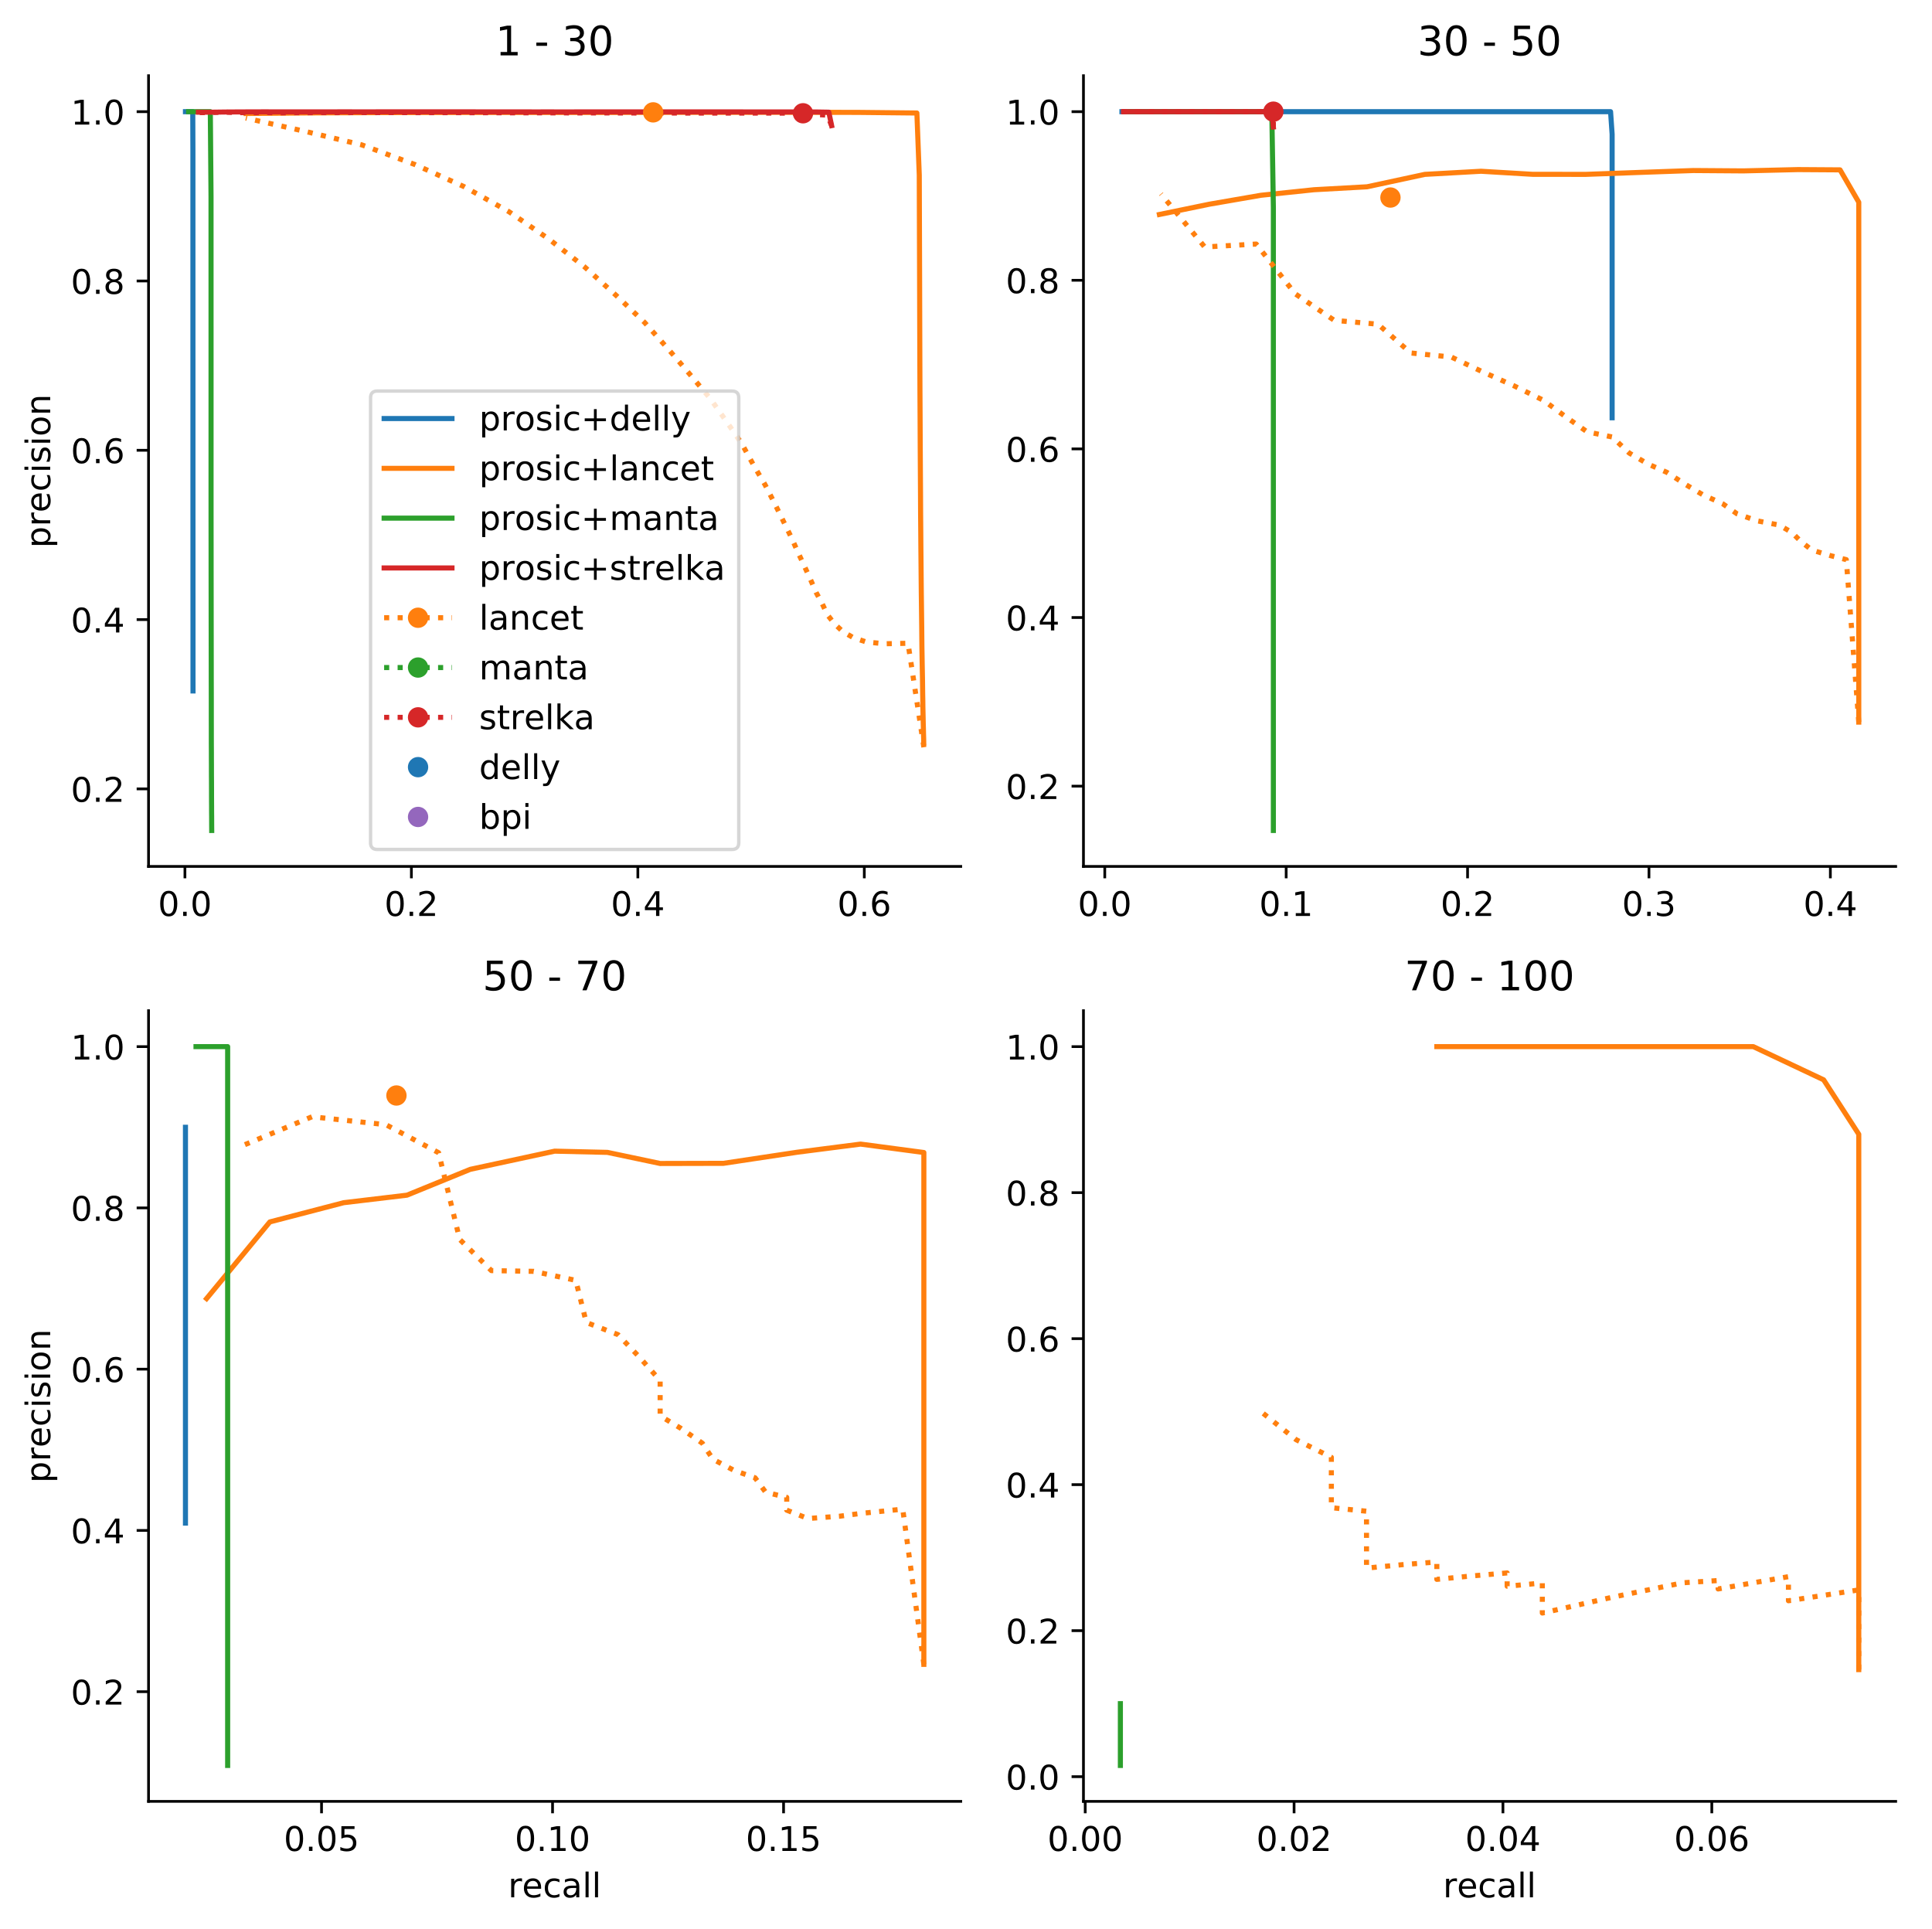 <?xml version="1.0" encoding="utf-8" standalone="no"?>
<!DOCTYPE svg PUBLIC "-//W3C//DTD SVG 1.1//EN"
  "http://www.w3.org/Graphics/SVG/1.1/DTD/svg11.dtd">
<!-- Created with matplotlib (https://matplotlib.org/) -->
<svg height="568.474pt" version="1.1" viewBox="0 0 569.441 568.474" width="569.441pt" xmlns="http://www.w3.org/2000/svg" xmlns:xlink="http://www.w3.org/1999/xlink">
 <defs>
  <style type="text/css">
*{stroke-linecap:butt;stroke-linejoin:round;}
  </style>
 </defs>
 <g id="figure_1">
  <g id="patch_1">
   <path d="M 0 568.474 
L 569.441 568.474 
L 569.441 0 
L 0 0 
z
" style="fill:#ffffff;"/>
  </g>
  <g id="axes_1">
   <g id="patch_2">
    <path d="M 43.781 255.358 
L 283.181 255.358 
L 283.181 22.318 
L 43.781 22.318 
z
" style="fill:#ffffff;"/>
   </g>
   <g id="matplotlib.axis_1">
    <g id="xtick_1">
     <g id="line2d_1">
      <defs>
       <path d="M 0 0 
L 0 3.5 
" id="md0c27d4fda" style="stroke:#000000;stroke-width:0.8;"/>
      </defs>
      <g>
       <use style="stroke:#000000;stroke-width:0.8;" x="54.507" xlink:href="#md0c27d4fda" y="255.358"/>
      </g>
     </g>
     <g id="text_1">
      <!-- 0.0 -->
      <defs>
       <path d="M 31.781 66.406 
Q 24.172 66.406 20.328 58.906 
Q 16.5 51.422 16.5 36.375 
Q 16.5 21.391 20.328 13.891 
Q 24.172 6.391 31.781 6.391 
Q 39.453 6.391 43.281 13.891 
Q 47.125 21.391 47.125 36.375 
Q 47.125 51.422 43.281 58.906 
Q 39.453 66.406 31.781 66.406 
z
M 31.781 74.219 
Q 44.047 74.219 50.516 64.516 
Q 56.984 54.828 56.984 36.375 
Q 56.984 17.969 50.516 8.266 
Q 44.047 -1.422 31.781 -1.422 
Q 19.531 -1.422 13.062 8.266 
Q 6.594 17.969 6.594 36.375 
Q 6.594 54.828 13.062 64.516 
Q 19.531 74.219 31.781 74.219 
z
" id="DejaVuSans-48"/>
       <path d="M 10.688 12.406 
L 21 12.406 
L 21 0 
L 10.688 0 
z
" id="DejaVuSans-46"/>
      </defs>
      <g transform="translate(46.555 269.957)scale(0.1 -0.1)">
       <use xlink:href="#DejaVuSans-48"/>
       <use x="63.623" xlink:href="#DejaVuSans-46"/>
       <use x="95.41" xlink:href="#DejaVuSans-48"/>
      </g>
     </g>
    </g>
    <g id="xtick_2">
     <g id="line2d_2">
      <g>
       <use style="stroke:#000000;stroke-width:0.8;" x="121.254" xlink:href="#md0c27d4fda" y="255.358"/>
      </g>
     </g>
     <g id="text_2">
      <!-- 0.2 -->
      <defs>
       <path d="M 19.188 8.297 
L 53.609 8.297 
L 53.609 0 
L 7.328 0 
L 7.328 8.297 
Q 12.938 14.109 22.625 23.891 
Q 32.328 33.688 34.812 36.531 
Q 39.547 41.844 41.422 45.531 
Q 43.312 49.219 43.312 52.781 
Q 43.312 58.594 39.234 62.25 
Q 35.156 65.922 28.609 65.922 
Q 23.969 65.922 18.812 64.312 
Q 13.672 62.703 7.812 59.422 
L 7.812 69.391 
Q 13.766 71.781 18.938 73 
Q 24.125 74.219 28.422 74.219 
Q 39.75 74.219 46.484 68.547 
Q 53.219 62.891 53.219 53.422 
Q 53.219 48.922 51.531 44.891 
Q 49.859 40.875 45.406 35.406 
Q 44.188 33.984 37.641 27.219 
Q 31.109 20.453 19.188 8.297 
z
" id="DejaVuSans-50"/>
      </defs>
      <g transform="translate(113.302 269.957)scale(0.1 -0.1)">
       <use xlink:href="#DejaVuSans-48"/>
       <use x="63.623" xlink:href="#DejaVuSans-46"/>
       <use x="95.41" xlink:href="#DejaVuSans-50"/>
      </g>
     </g>
    </g>
    <g id="xtick_3">
     <g id="line2d_3">
      <g>
       <use style="stroke:#000000;stroke-width:0.8;" x="188.001" xlink:href="#md0c27d4fda" y="255.358"/>
      </g>
     </g>
     <g id="text_3">
      <!-- 0.4 -->
      <defs>
       <path d="M 37.797 64.312 
L 12.891 25.391 
L 37.797 25.391 
z
M 35.203 72.906 
L 47.609 72.906 
L 47.609 25.391 
L 58.016 25.391 
L 58.016 17.188 
L 47.609 17.188 
L 47.609 0 
L 37.797 0 
L 37.797 17.188 
L 4.891 17.188 
L 4.891 26.703 
z
" id="DejaVuSans-52"/>
      </defs>
      <g transform="translate(180.049 269.957)scale(0.1 -0.1)">
       <use xlink:href="#DejaVuSans-48"/>
       <use x="63.623" xlink:href="#DejaVuSans-46"/>
       <use x="95.41" xlink:href="#DejaVuSans-52"/>
      </g>
     </g>
    </g>
    <g id="xtick_4">
     <g id="line2d_4">
      <g>
       <use style="stroke:#000000;stroke-width:0.8;" x="254.748" xlink:href="#md0c27d4fda" y="255.358"/>
      </g>
     </g>
     <g id="text_4">
      <!-- 0.6 -->
      <defs>
       <path d="M 33.016 40.375 
Q 26.375 40.375 22.484 35.828 
Q 18.609 31.297 18.609 23.391 
Q 18.609 15.531 22.484 10.953 
Q 26.375 6.391 33.016 6.391 
Q 39.656 6.391 43.531 10.953 
Q 47.406 15.531 47.406 23.391 
Q 47.406 31.297 43.531 35.828 
Q 39.656 40.375 33.016 40.375 
z
M 52.594 71.297 
L 52.594 62.312 
Q 48.875 64.062 45.094 64.984 
Q 41.312 65.922 37.594 65.922 
Q 27.828 65.922 22.672 59.328 
Q 17.531 52.734 16.797 39.406 
Q 19.672 43.656 24.016 45.922 
Q 28.375 48.188 33.594 48.188 
Q 44.578 48.188 50.953 41.516 
Q 57.328 34.859 57.328 23.391 
Q 57.328 12.156 50.688 5.359 
Q 44.047 -1.422 33.016 -1.422 
Q 20.359 -1.422 13.672 8.266 
Q 6.984 17.969 6.984 36.375 
Q 6.984 53.656 15.188 63.938 
Q 23.391 74.219 37.203 74.219 
Q 40.922 74.219 44.703 73.484 
Q 48.484 72.75 52.594 71.297 
z
" id="DejaVuSans-54"/>
      </defs>
      <g transform="translate(246.796 269.957)scale(0.1 -0.1)">
       <use xlink:href="#DejaVuSans-48"/>
       <use x="63.623" xlink:href="#DejaVuSans-46"/>
       <use x="95.41" xlink:href="#DejaVuSans-54"/>
      </g>
     </g>
    </g>
   </g>
   <g id="matplotlib.axis_2">
    <g id="ytick_1">
     <g id="line2d_5">
      <defs>
       <path d="M 0 0 
L -3.5 0 
" id="m99f7e62446" style="stroke:#000000;stroke-width:0.8;"/>
      </defs>
      <g>
       <use style="stroke:#000000;stroke-width:0.8;" x="43.781" xlink:href="#m99f7e62446" y="232.512"/>
      </g>
     </g>
     <g id="text_5">
      <!-- 0.2 -->
      <g transform="translate(20.878 236.311)scale(0.1 -0.1)">
       <use xlink:href="#DejaVuSans-48"/>
       <use x="63.623" xlink:href="#DejaVuSans-46"/>
       <use x="95.41" xlink:href="#DejaVuSans-50"/>
      </g>
     </g>
    </g>
    <g id="ytick_2">
     <g id="line2d_6">
      <g>
       <use style="stroke:#000000;stroke-width:0.8;" x="43.781" xlink:href="#m99f7e62446" y="182.611"/>
      </g>
     </g>
     <g id="text_6">
      <!-- 0.4 -->
      <g transform="translate(20.878 186.411)scale(0.1 -0.1)">
       <use xlink:href="#DejaVuSans-48"/>
       <use x="63.623" xlink:href="#DejaVuSans-46"/>
       <use x="95.41" xlink:href="#DejaVuSans-52"/>
      </g>
     </g>
    </g>
    <g id="ytick_3">
     <g id="line2d_7">
      <g>
       <use style="stroke:#000000;stroke-width:0.8;" x="43.781" xlink:href="#m99f7e62446" y="132.711"/>
      </g>
     </g>
     <g id="text_7">
      <!-- 0.6 -->
      <g transform="translate(20.878 136.51)scale(0.1 -0.1)">
       <use xlink:href="#DejaVuSans-48"/>
       <use x="63.623" xlink:href="#DejaVuSans-46"/>
       <use x="95.41" xlink:href="#DejaVuSans-54"/>
      </g>
     </g>
    </g>
    <g id="ytick_4">
     <g id="line2d_8">
      <g>
       <use style="stroke:#000000;stroke-width:0.8;" x="43.781" xlink:href="#m99f7e62446" y="82.811"/>
      </g>
     </g>
     <g id="text_8">
      <!-- 0.8 -->
      <defs>
       <path d="M 31.781 34.625 
Q 24.75 34.625 20.719 30.859 
Q 16.703 27.094 16.703 20.516 
Q 16.703 13.922 20.719 10.156 
Q 24.75 6.391 31.781 6.391 
Q 38.812 6.391 42.859 10.172 
Q 46.922 13.969 46.922 20.516 
Q 46.922 27.094 42.891 30.859 
Q 38.875 34.625 31.781 34.625 
z
M 21.922 38.812 
Q 15.578 40.375 12.031 44.719 
Q 8.5 49.078 8.5 55.328 
Q 8.5 64.062 14.719 69.141 
Q 20.953 74.219 31.781 74.219 
Q 42.672 74.219 48.875 69.141 
Q 55.078 64.062 55.078 55.328 
Q 55.078 49.078 51.531 44.719 
Q 48 40.375 41.703 38.812 
Q 48.828 37.156 52.797 32.312 
Q 56.781 27.484 56.781 20.516 
Q 56.781 9.906 50.312 4.234 
Q 43.844 -1.422 31.781 -1.422 
Q 19.734 -1.422 13.25 4.234 
Q 6.781 9.906 6.781 20.516 
Q 6.781 27.484 10.781 32.312 
Q 14.797 37.156 21.922 38.812 
z
M 18.312 54.391 
Q 18.312 48.734 21.844 45.562 
Q 25.391 42.391 31.781 42.391 
Q 38.141 42.391 41.719 45.562 
Q 45.312 48.734 45.312 54.391 
Q 45.312 60.062 41.719 63.234 
Q 38.141 66.406 31.781 66.406 
Q 25.391 66.406 21.844 63.234 
Q 18.312 60.062 18.312 54.391 
z
" id="DejaVuSans-56"/>
      </defs>
      <g transform="translate(20.878 86.61)scale(0.1 -0.1)">
       <use xlink:href="#DejaVuSans-48"/>
       <use x="63.623" xlink:href="#DejaVuSans-46"/>
       <use x="95.41" xlink:href="#DejaVuSans-56"/>
      </g>
     </g>
    </g>
    <g id="ytick_5">
     <g id="line2d_9">
      <g>
       <use style="stroke:#000000;stroke-width:0.8;" x="43.781" xlink:href="#m99f7e62446" y="32.911"/>
      </g>
     </g>
     <g id="text_9">
      <!-- 1.0 -->
      <defs>
       <path d="M 12.406 8.297 
L 28.516 8.297 
L 28.516 63.922 
L 10.984 60.406 
L 10.984 69.391 
L 28.422 72.906 
L 38.281 72.906 
L 38.281 8.297 
L 54.391 8.297 
L 54.391 0 
L 12.406 0 
z
" id="DejaVuSans-49"/>
      </defs>
      <g transform="translate(20.878 36.71)scale(0.1 -0.1)">
       <use xlink:href="#DejaVuSans-49"/>
       <use x="63.623" xlink:href="#DejaVuSans-46"/>
       <use x="95.41" xlink:href="#DejaVuSans-48"/>
      </g>
     </g>
    </g>
    <g id="text_10">
     <!-- precision -->
     <defs>
      <path d="M 18.109 8.203 
L 18.109 -20.797 
L 9.078 -20.797 
L 9.078 54.688 
L 18.109 54.688 
L 18.109 46.391 
Q 20.953 51.266 25.266 53.625 
Q 29.594 56 35.594 56 
Q 45.562 56 51.781 48.094 
Q 58.016 40.188 58.016 27.297 
Q 58.016 14.406 51.781 6.484 
Q 45.562 -1.422 35.594 -1.422 
Q 29.594 -1.422 25.266 0.953 
Q 20.953 3.328 18.109 8.203 
z
M 48.688 27.297 
Q 48.688 37.203 44.609 42.844 
Q 40.531 48.484 33.406 48.484 
Q 26.266 48.484 22.188 42.844 
Q 18.109 37.203 18.109 27.297 
Q 18.109 17.391 22.188 11.75 
Q 26.266 6.109 33.406 6.109 
Q 40.531 6.109 44.609 11.75 
Q 48.688 17.391 48.688 27.297 
z
" id="DejaVuSans-112"/>
      <path d="M 41.109 46.297 
Q 39.594 47.172 37.812 47.578 
Q 36.031 48 33.891 48 
Q 26.266 48 22.188 43.047 
Q 18.109 38.094 18.109 28.812 
L 18.109 0 
L 9.078 0 
L 9.078 54.688 
L 18.109 54.688 
L 18.109 46.188 
Q 20.953 51.172 25.484 53.578 
Q 30.031 56 36.531 56 
Q 37.453 56 38.578 55.875 
Q 39.703 55.766 41.062 55.516 
z
" id="DejaVuSans-114"/>
      <path d="M 56.203 29.594 
L 56.203 25.203 
L 14.891 25.203 
Q 15.484 15.922 20.484 11.062 
Q 25.484 6.203 34.422 6.203 
Q 39.594 6.203 44.453 7.469 
Q 49.312 8.734 54.109 11.281 
L 54.109 2.781 
Q 49.266 0.734 44.188 -0.344 
Q 39.109 -1.422 33.891 -1.422 
Q 20.797 -1.422 13.156 6.188 
Q 5.516 13.812 5.516 26.812 
Q 5.516 40.234 12.766 48.109 
Q 20.016 56 32.328 56 
Q 43.359 56 49.781 48.891 
Q 56.203 41.797 56.203 29.594 
z
M 47.219 32.234 
Q 47.125 39.594 43.094 43.984 
Q 39.062 48.391 32.422 48.391 
Q 24.906 48.391 20.391 44.141 
Q 15.875 39.891 15.188 32.172 
z
" id="DejaVuSans-101"/>
      <path d="M 48.781 52.594 
L 48.781 44.188 
Q 44.969 46.297 41.141 47.344 
Q 37.312 48.391 33.406 48.391 
Q 24.656 48.391 19.812 42.844 
Q 14.984 37.312 14.984 27.297 
Q 14.984 17.281 19.812 11.734 
Q 24.656 6.203 33.406 6.203 
Q 37.312 6.203 41.141 7.25 
Q 44.969 8.297 48.781 10.406 
L 48.781 2.094 
Q 45.016 0.344 40.984 -0.531 
Q 36.969 -1.422 32.422 -1.422 
Q 20.062 -1.422 12.781 6.344 
Q 5.516 14.109 5.516 27.297 
Q 5.516 40.672 12.859 48.328 
Q 20.219 56 33.016 56 
Q 37.156 56 41.109 55.141 
Q 45.062 54.297 48.781 52.594 
z
" id="DejaVuSans-99"/>
      <path d="M 9.422 54.688 
L 18.406 54.688 
L 18.406 0 
L 9.422 0 
z
M 9.422 75.984 
L 18.406 75.984 
L 18.406 64.594 
L 9.422 64.594 
z
" id="DejaVuSans-105"/>
      <path d="M 44.281 53.078 
L 44.281 44.578 
Q 40.484 46.531 36.375 47.5 
Q 32.281 48.484 27.875 48.484 
Q 21.188 48.484 17.844 46.438 
Q 14.5 44.391 14.5 40.281 
Q 14.5 37.156 16.891 35.375 
Q 19.281 33.594 26.516 31.984 
L 29.594 31.297 
Q 39.156 29.25 43.188 25.516 
Q 47.219 21.781 47.219 15.094 
Q 47.219 7.469 41.188 3.016 
Q 35.156 -1.422 24.609 -1.422 
Q 20.219 -1.422 15.453 -0.562 
Q 10.688 0.297 5.422 2 
L 5.422 11.281 
Q 10.406 8.688 15.234 7.391 
Q 20.062 6.109 24.812 6.109 
Q 31.156 6.109 34.562 8.281 
Q 37.984 10.453 37.984 14.406 
Q 37.984 18.062 35.516 20.016 
Q 33.062 21.969 24.703 23.781 
L 21.578 24.516 
Q 13.234 26.266 9.516 29.906 
Q 5.812 33.547 5.812 39.891 
Q 5.812 47.609 11.281 51.797 
Q 16.75 56 26.812 56 
Q 31.781 56 36.172 55.266 
Q 40.578 54.547 44.281 53.078 
z
" id="DejaVuSans-115"/>
      <path d="M 30.609 48.391 
Q 23.391 48.391 19.188 42.75 
Q 14.984 37.109 14.984 27.297 
Q 14.984 17.484 19.156 11.844 
Q 23.344 6.203 30.609 6.203 
Q 37.797 6.203 41.984 11.859 
Q 46.188 17.531 46.188 27.297 
Q 46.188 37.016 41.984 42.703 
Q 37.797 48.391 30.609 48.391 
z
M 30.609 56 
Q 42.328 56 49.016 48.375 
Q 55.719 40.766 55.719 27.297 
Q 55.719 13.875 49.016 6.219 
Q 42.328 -1.422 30.609 -1.422 
Q 18.844 -1.422 12.172 6.219 
Q 5.516 13.875 5.516 27.297 
Q 5.516 40.766 12.172 48.375 
Q 18.844 56 30.609 56 
z
" id="DejaVuSans-111"/>
      <path d="M 54.891 33.016 
L 54.891 0 
L 45.906 0 
L 45.906 32.719 
Q 45.906 40.484 42.875 44.328 
Q 39.844 48.188 33.797 48.188 
Q 26.516 48.188 22.312 43.547 
Q 18.109 38.922 18.109 30.906 
L 18.109 0 
L 9.078 0 
L 9.078 54.688 
L 18.109 54.688 
L 18.109 46.188 
Q 21.344 51.125 25.703 53.562 
Q 30.078 56 35.797 56 
Q 45.219 56 50.047 50.172 
Q 54.891 44.344 54.891 33.016 
z
" id="DejaVuSans-110"/>
     </defs>
     <g transform="translate(14.798 161.503)rotate(-90)scale(0.1 -0.1)">
      <use xlink:href="#DejaVuSans-112"/>
      <use x="63.477" xlink:href="#DejaVuSans-114"/>
      <use x="104.559" xlink:href="#DejaVuSans-101"/>
      <use x="166.082" xlink:href="#DejaVuSans-99"/>
      <use x="221.062" xlink:href="#DejaVuSans-105"/>
      <use x="248.846" xlink:href="#DejaVuSans-115"/>
      <use x="300.945" xlink:href="#DejaVuSans-105"/>
      <use x="328.729" xlink:href="#DejaVuSans-111"/>
      <use x="389.91" xlink:href="#DejaVuSans-110"/>
     </g>
    </g>
   </g>
   <g id="line2d_10">
    <path clip-path="url(#p33f103ef8a)" d="M 54.663 32.911 
L 54.817 32.911 
L 54.971 32.911 
L 55.125 32.911 
L 55.279 32.911 
L 55.433 32.911 
L 55.587 32.911 
L 55.741 32.911 
L 55.895 32.911 
L 56.047 32.911 
L 56.203 32.911 
L 56.357 32.911 
L 56.509 32.911 
L 56.663 32.911 
L 56.814 32.911 
L 56.858 44.286 
L 56.858 58.28 
L 56.861 70.501 
L 56.861 81.645 
L 56.863 91.326 
L 56.863 100.563 
L 56.866 108.517 
L 56.868 116.02 
L 56.868 122.949 
L 56.868 129.323 
L 56.868 135.208 
L 56.868 140.657 
L 56.87 145.575 
L 56.87 150.291 
L 56.873 154.561 
L 56.873 158.683 
L 56.875 162.424 
L 56.875 166.058 
L 56.875 169.479 
L 56.875 172.654 
L 56.878 175.64 
L 56.878 178.524 
L 56.88 181.153 
L 56.883 183.647 
L 56.883 186.077 
L 56.883 188.463 
L 56.883 190.699 
L 56.883 192.831 
L 56.883 194.834 
L 56.883 196.781 
L 56.883 198.671 
L 56.883 200.452 
L 56.885 202.077 
L 56.888 203.635 
" style="fill:none;stroke:#1f77b4;stroke-linecap:square;stroke-width:1.5;"/>
   </g>
   <g id="line2d_11">
    <path clip-path="url(#p33f103ef8a)" d="M 72.547 33.451 
L 90.605 33.282 
L 108.633 33.203 
L 126.673 33.155 
L 144.665 33.147 
L 162.666 33.141 
L 180.68 33.137 
L 198.681 33.117 
L 216.655 33.106 
L 234.61 33.103 
L 252.55 33.122 
L 270.244 33.307 
L 270.948 51.602 
L 270.999 67.976 
L 271.045 82.154 
L 271.08 94.597 
L 271.114 105.575 
L 271.148 115.324 
L 271.195 124.058 
L 271.231 131.908 
L 271.273 139.006 
L 271.314 145.457 
L 271.341 151.369 
L 271.388 156.774 
L 271.424 161.744 
L 271.468 166.341 
L 271.505 170.589 
L 271.542 174.537 
L 271.588 178.212 
L 271.63 181.645 
L 271.669 184.853 
L 271.696 187.862 
L 271.725 190.689 
L 271.771 193.348 
L 271.811 195.861 
L 271.857 198.233 
L 271.899 200.477 
L 271.925 202.598 
L 271.952 204.612 
L 271.991 206.523 
L 272.013 208.35 
L 272.05 210.082 
L 272.089 211.738 
L 272.121 213.309 
L 272.167 214.817 
L 272.197 216.264 
L 272.241 217.643 
L 272.263 218.966 
" style="fill:none;stroke:#ff7f0e;stroke-linecap:square;stroke-width:1.5;"/>
   </g>
   <g id="line2d_12">
    <path clip-path="url(#p33f103ef8a)" d="M 55.58 32.911 
L 56.65 32.911 
L 57.726 32.911 
L 58.78 32.911 
L 59.848 32.911 
L 60.921 32.911 
L 61.992 32.911 
L 62.197 57.967 
L 62.202 82.786 
L 62.204 102.697 
L 62.204 119.038 
L 62.204 132.655 
L 62.204 144.177 
L 62.209 153.971 
L 62.219 162.329 
L 62.224 169.766 
L 62.234 176.261 
L 62.239 182.097 
L 62.248 187.259 
L 62.253 191.961 
L 62.261 196.189 
L 62.263 200.075 
L 62.273 203.557 
L 62.278 206.797 
L 62.278 209.822 
L 62.28 212.593 
L 62.285 215.138 
L 62.285 217.541 
L 62.292 219.715 
L 62.305 221.693 
L 62.307 223.634 
L 62.317 225.405 
L 62.317 227.129 
L 62.322 228.722 
L 62.334 230.172 
L 62.339 231.592 
L 62.344 232.936 
L 62.344 234.238 
L 62.349 235.445 
L 62.353 236.591 
L 62.363 237.64 
L 62.363 238.706 
L 62.368 239.695 
L 62.38 240.602 
L 62.383 241.518 
L 62.385 242.395 
L 62.388 243.235 
L 62.395 244.016 
L 62.402 244.765 
" style="fill:none;stroke:#2ca02c;stroke-linecap:square;stroke-width:1.5;"/>
   </g>
   <g id="line2d_13">
    <path clip-path="url(#p33f103ef8a)" d="M 58.467 33.065 
L 62.424 33.065 
L 66.387 33.013 
L 70.349 32.988 
L 74.31 32.972 
L 78.272 32.962 
L 82.227 32.977 
L 86.185 32.969 
L 90.14 32.979 
L 94.103 32.972 
L 98.063 32.967 
L 102.023 32.962 
L 105.978 32.97 
L 109.941 32.966 
L 113.898 32.962 
L 117.858 32.959 
L 121.814 32.956 
L 125.774 32.954 
L 129.719 32.959 
L 133.677 32.957 
L 137.622 32.962 
L 141.577 32.967 
L 145.535 32.971 
L 149.485 32.975 
L 153.44 32.972 
L 157.396 32.982 
L 161.351 32.979 
L 165.301 32.982 
L 169.261 32.98 
L 173.212 32.978 
L 177.157 32.975 
L 181.11 32.973 
L 185.067 32.971 
L 189.02 32.974 
L 192.968 32.972 
L 196.928 32.971 
L 200.878 32.969 
L 204.829 32.972 
L 208.784 32.974 
L 212.739 32.972 
L 216.697 32.975 
L 220.645 32.984 
L 224.595 32.986 
L 228.55 32.984 
L 232.503 32.986 
L 236.451 32.988 
L 240.389 32.999 
L 244.293 33.065 
L 245.114 37.026 
" style="fill:none;stroke:#d62728;stroke-linecap:square;stroke-width:1.5;"/>
   </g>
   <g id="line2d_14">
    <path clip-path="url(#p33f103ef8a)" d="M 272.299 220.234 
L 272.299 220.234 
L 272.299 220.234 
L 272.299 220.234 
L 272.299 220.234 
L 272.299 220.234 
L 272.299 220.234 
L 272.299 220.234 
L 272.299 220.234 
L 272.299 220.234 
L 272.299 220.234 
L 272.299 220.234 
L 272.299 220.234 
L 272.299 220.234 
L 272.299 220.234 
L 272.299 220.234 
L 272.299 220.234 
L 267.63 189.589 
L 260.708 189.732 
L 255.288 189.206 
L 251.394 187.889 
L 248.338 186.078 
L 245.884 183.79 
L 243.836 181.117 
L 242.335 177.919 
L 240.582 174.68 
L 238.956 170.962 
L 237.184 167.057 
L 235.241 162.878 
L 233.214 158.356 
L 230.875 153.58 
L 228.35 148.431 
L 225.517 142.907 
L 222.146 137.152 
L 218.628 130.761 
L 214.218 124.352 
L 209.327 117.46 
L 203.482 110.494 
L 197.075 103.007 
L 189.952 95.004 
L 181.599 87.058 
L 172.349 78.703 
L 161.81 70.482 
L 150.011 62.395 
L 136.798 55.019 
L 122.256 48.479 
L 106.589 42.682 
L 89.813 38.696 
L 72.449 34.8 
" style="fill:none;stroke:#ff7f0e;stroke-dasharray:1.5,2.475;stroke-dashoffset:0;stroke-width:1.5;"/>
   </g>
   <g id="line2d_15">
    <path clip-path="url(#p33f103ef8a)" d="M 245.112 37.029 
L 243.863 33.945 
L 240.846 33.758 
L 236.341 33.399 
L 232.464 33.338 
L 229.007 33.333 
L 226.24 33.325 
L 222.625 33.323 
L 218.183 33.331 
L 213.216 33.321 
L 213.216 33.321 
L 207.747 33.324 
L 201.446 33.321 
L 201.446 33.321 
L 194.816 33.31 
L 194.816 33.31 
L 187.705 33.304 
L 187.705 33.304 
L 180.303 33.283 
L 180.303 33.283 
L 172.723 33.281 
L 172.723 33.281 
L 164.891 33.269 
L 157.379 33.248 
L 157.379 33.248 
L 150.214 33.248 
L 150.214 33.248 
L 143.479 33.219 
L 143.479 33.219 
L 136.911 33.214 
L 130.609 33.199 
L 130.609 33.199 
L 124.823 33.214 
L 119.242 33.193 
L 114.17 33.176 
L 114.17 33.176 
L 109.63 33.187 
L 105.191 33.175 
L 101.172 33.185 
L 97.395 33.181 
L 90.756 33.213 
L 87.974 33.202 
L 83.005 33.253 
L 79.186 33.182 
L 74.407 33.217 
L 70.904 33.208 
L 66.438 33.064 
L 62.529 33.139 
L 58.721 33.2 
" style="fill:none;stroke:#d62728;stroke-dasharray:1.5,2.475;stroke-dashoffset:0;stroke-width:1.5;"/>
   </g>
   <g id="line2d_16">
    <defs>
     <path d="M 0 2.5 
C 0.663 2.5 1.299 2.237 1.768 1.768 
C 2.237 1.299 2.5 0.663 2.5 0 
C 2.5 -0.663 2.237 -1.299 1.768 -1.768 
C 1.299 -2.237 0.663 -2.5 0 -2.5 
C -0.663 -2.5 -1.299 -2.237 -1.768 -1.768 
C -2.237 -1.299 -2.5 -0.663 -2.5 0 
C -2.5 0.663 -2.237 1.299 -1.768 1.768 
C -1.299 2.237 -0.663 2.5 0 2.5 
z
" id="md2614d3706" style="stroke:#ff7f0e;"/>
    </defs>
    <g clip-path="url(#p33f103ef8a)">
     <use style="fill:#ff7f0e;stroke:#ff7f0e;" x="192.511" xlink:href="#md2614d3706" y="33.118"/>
    </g>
   </g>
   <g id="line2d_17">
    <defs>
     <path d="M 0 2.5 
C 0.663 2.5 1.299 2.237 1.768 1.768 
C 2.237 1.299 2.5 0.663 2.5 0 
C 2.5 -0.663 2.237 -1.299 1.768 -1.768 
C 1.299 -2.237 0.663 -2.5 0 -2.5 
C -0.663 -2.5 -1.299 -2.237 -1.768 -1.768 
C -2.237 -1.299 -2.5 -0.663 -2.5 0 
C -2.5 0.663 -2.237 1.299 -1.768 1.768 
C -1.299 2.237 -0.663 2.5 0 2.5 
z
" id="m1715ded3c4" style="stroke:#d62728;"/>
    </defs>
    <g clip-path="url(#p33f103ef8a)">
     <use style="fill:#d62728;stroke:#d62728;" x="236.681" xlink:href="#m1715ded3c4" y="33.385"/>
    </g>
   </g>
   <g id="patch_3">
    <path d="M 43.781 255.358 
L 43.781 22.318 
" style="fill:none;stroke:#000000;stroke-linecap:square;stroke-linejoin:miter;stroke-width:0.8;"/>
   </g>
   <g id="patch_4">
    <path d="M 43.781 255.358 
L 283.181 255.358 
" style="fill:none;stroke:#000000;stroke-linecap:square;stroke-linejoin:miter;stroke-width:0.8;"/>
   </g>
   <g id="text_11">
    <!-- 1 - 30 -->
    <defs>
     <path id="DejaVuSans-32"/>
     <path d="M 4.891 31.391 
L 31.203 31.391 
L 31.203 23.391 
L 4.891 23.391 
z
" id="DejaVuSans-45"/>
     <path d="M 40.578 39.312 
Q 47.656 37.797 51.625 33 
Q 55.609 28.219 55.609 21.188 
Q 55.609 10.406 48.188 4.484 
Q 40.766 -1.422 27.094 -1.422 
Q 22.516 -1.422 17.656 -0.516 
Q 12.797 0.391 7.625 2.203 
L 7.625 11.719 
Q 11.719 9.328 16.594 8.109 
Q 21.484 6.891 26.812 6.891 
Q 36.078 6.891 40.938 10.547 
Q 45.797 14.203 45.797 21.188 
Q 45.797 27.641 41.281 31.266 
Q 36.766 34.906 28.719 34.906 
L 20.219 34.906 
L 20.219 43.016 
L 29.109 43.016 
Q 36.375 43.016 40.234 45.922 
Q 44.094 48.828 44.094 54.297 
Q 44.094 59.906 40.109 62.906 
Q 36.141 65.922 28.719 65.922 
Q 24.656 65.922 20.016 65.031 
Q 15.375 64.156 9.812 62.312 
L 9.812 71.094 
Q 15.438 72.656 20.344 73.438 
Q 25.25 74.219 29.594 74.219 
Q 40.828 74.219 47.359 69.109 
Q 53.906 64.016 53.906 55.328 
Q 53.906 49.266 50.438 45.094 
Q 46.969 40.922 40.578 39.312 
z
" id="DejaVuSans-51"/>
    </defs>
    <g transform="translate(146.05 16.318)scale(0.12 -0.12)">
     <use xlink:href="#DejaVuSans-49"/>
     <use x="63.623" xlink:href="#DejaVuSans-32"/>
     <use x="95.41" xlink:href="#DejaVuSans-45"/>
     <use x="131.494" xlink:href="#DejaVuSans-32"/>
     <use x="163.281" xlink:href="#DejaVuSans-51"/>
     <use x="226.904" xlink:href="#DejaVuSans-48"/>
    </g>
   </g>
   <g id="legend_1">
    <g id="patch_5">
     <path d="M 111.218 250.358 
L 215.745 250.358 
Q 217.745 250.358 217.745 248.358 
L 217.745 117.255 
Q 217.745 115.255 215.745 115.255 
L 111.218 115.255 
Q 109.218 115.255 109.218 117.255 
L 109.218 248.358 
Q 109.218 250.358 111.218 250.358 
z
" style="fill:#ffffff;opacity:0.8;stroke:#cccccc;stroke-linejoin:miter;"/>
    </g>
    <g id="line2d_18">
     <path d="M 113.218 123.353 
L 133.218 123.353 
" style="fill:none;stroke:#1f77b4;stroke-linecap:square;stroke-width:1.5;"/>
    </g>
    <g id="line2d_19"/>
    <g id="text_12">
     <!-- prosic+delly -->
     <defs>
      <path d="M 46 62.703 
L 46 35.5 
L 73.188 35.5 
L 73.188 27.203 
L 46 27.203 
L 46 0 
L 37.797 0 
L 37.797 27.203 
L 10.594 27.203 
L 10.594 35.5 
L 37.797 35.5 
L 37.797 62.703 
z
" id="DejaVuSans-43"/>
      <path d="M 45.406 46.391 
L 45.406 75.984 
L 54.391 75.984 
L 54.391 0 
L 45.406 0 
L 45.406 8.203 
Q 42.578 3.328 38.25 0.953 
Q 33.938 -1.422 27.875 -1.422 
Q 17.969 -1.422 11.734 6.484 
Q 5.516 14.406 5.516 27.297 
Q 5.516 40.188 11.734 48.094 
Q 17.969 56 27.875 56 
Q 33.938 56 38.25 53.625 
Q 42.578 51.266 45.406 46.391 
z
M 14.797 27.297 
Q 14.797 17.391 18.875 11.75 
Q 22.953 6.109 30.078 6.109 
Q 37.203 6.109 41.297 11.75 
Q 45.406 17.391 45.406 27.297 
Q 45.406 37.203 41.297 42.844 
Q 37.203 48.484 30.078 48.484 
Q 22.953 48.484 18.875 42.844 
Q 14.797 37.203 14.797 27.297 
z
" id="DejaVuSans-100"/>
      <path d="M 9.422 75.984 
L 18.406 75.984 
L 18.406 0 
L 9.422 0 
z
" id="DejaVuSans-108"/>
      <path d="M 32.172 -5.078 
Q 28.375 -14.844 24.75 -17.812 
Q 21.141 -20.797 15.094 -20.797 
L 7.906 -20.797 
L 7.906 -13.281 
L 13.188 -13.281 
Q 16.891 -13.281 18.938 -11.516 
Q 21 -9.766 23.484 -3.219 
L 25.094 0.875 
L 2.984 54.688 
L 12.5 54.688 
L 29.594 11.922 
L 46.688 54.688 
L 56.203 54.688 
z
" id="DejaVuSans-121"/>
     </defs>
     <g transform="translate(141.218 126.853)scale(0.1 -0.1)">
      <use xlink:href="#DejaVuSans-112"/>
      <use x="63.477" xlink:href="#DejaVuSans-114"/>
      <use x="104.559" xlink:href="#DejaVuSans-111"/>
      <use x="165.74" xlink:href="#DejaVuSans-115"/>
      <use x="217.84" xlink:href="#DejaVuSans-105"/>
      <use x="245.623" xlink:href="#DejaVuSans-99"/>
      <use x="300.604" xlink:href="#DejaVuSans-43"/>
      <use x="384.393" xlink:href="#DejaVuSans-100"/>
      <use x="447.869" xlink:href="#DejaVuSans-101"/>
      <use x="509.393" xlink:href="#DejaVuSans-108"/>
      <use x="537.176" xlink:href="#DejaVuSans-108"/>
      <use x="564.959" xlink:href="#DejaVuSans-121"/>
     </g>
    </g>
    <g id="line2d_20">
     <path d="M 113.218 138.032 
L 133.218 138.032 
" style="fill:none;stroke:#ff7f0e;stroke-linecap:square;stroke-width:1.5;"/>
    </g>
    <g id="line2d_21"/>
    <g id="text_13">
     <!-- prosic+lancet -->
     <defs>
      <path d="M 34.281 27.484 
Q 23.391 27.484 19.188 25 
Q 14.984 22.516 14.984 16.5 
Q 14.984 11.719 18.141 8.906 
Q 21.297 6.109 26.703 6.109 
Q 34.188 6.109 38.703 11.406 
Q 43.219 16.703 43.219 25.484 
L 43.219 27.484 
z
M 52.203 31.203 
L 52.203 0 
L 43.219 0 
L 43.219 8.297 
Q 40.141 3.328 35.547 0.953 
Q 30.953 -1.422 24.312 -1.422 
Q 15.922 -1.422 10.953 3.297 
Q 6 8.016 6 15.922 
Q 6 25.141 12.172 29.828 
Q 18.359 34.516 30.609 34.516 
L 43.219 34.516 
L 43.219 35.406 
Q 43.219 41.609 39.141 45 
Q 35.062 48.391 27.688 48.391 
Q 23 48.391 18.547 47.266 
Q 14.109 46.141 10.016 43.891 
L 10.016 52.203 
Q 14.938 54.109 19.578 55.047 
Q 24.219 56 28.609 56 
Q 40.484 56 46.344 49.844 
Q 52.203 43.703 52.203 31.203 
z
" id="DejaVuSans-97"/>
      <path d="M 18.312 70.219 
L 18.312 54.688 
L 36.812 54.688 
L 36.812 47.703 
L 18.312 47.703 
L 18.312 18.016 
Q 18.312 11.328 20.141 9.422 
Q 21.969 7.516 27.594 7.516 
L 36.812 7.516 
L 36.812 0 
L 27.594 0 
Q 17.188 0 13.234 3.875 
Q 9.281 7.766 9.281 18.016 
L 9.281 47.703 
L 2.688 47.703 
L 2.688 54.688 
L 9.281 54.688 
L 9.281 70.219 
z
" id="DejaVuSans-116"/>
     </defs>
     <g transform="translate(141.218 141.532)scale(0.1 -0.1)">
      <use xlink:href="#DejaVuSans-112"/>
      <use x="63.477" xlink:href="#DejaVuSans-114"/>
      <use x="104.559" xlink:href="#DejaVuSans-111"/>
      <use x="165.74" xlink:href="#DejaVuSans-115"/>
      <use x="217.84" xlink:href="#DejaVuSans-105"/>
      <use x="245.623" xlink:href="#DejaVuSans-99"/>
      <use x="300.604" xlink:href="#DejaVuSans-43"/>
      <use x="384.393" xlink:href="#DejaVuSans-108"/>
      <use x="412.176" xlink:href="#DejaVuSans-97"/>
      <use x="473.455" xlink:href="#DejaVuSans-110"/>
      <use x="536.834" xlink:href="#DejaVuSans-99"/>
      <use x="591.814" xlink:href="#DejaVuSans-101"/>
      <use x="653.338" xlink:href="#DejaVuSans-116"/>
     </g>
    </g>
    <g id="line2d_22">
     <path d="M 113.218 152.71 
L 133.218 152.71 
" style="fill:none;stroke:#2ca02c;stroke-linecap:square;stroke-width:1.5;"/>
    </g>
    <g id="line2d_23"/>
    <g id="text_14">
     <!-- prosic+manta -->
     <defs>
      <path d="M 52 44.188 
Q 55.375 50.25 60.062 53.125 
Q 64.75 56 71.094 56 
Q 79.641 56 84.281 50.016 
Q 88.922 44.047 88.922 33.016 
L 88.922 0 
L 79.891 0 
L 79.891 32.719 
Q 79.891 40.578 77.094 44.375 
Q 74.312 48.188 68.609 48.188 
Q 61.625 48.188 57.562 43.547 
Q 53.516 38.922 53.516 30.906 
L 53.516 0 
L 44.484 0 
L 44.484 32.719 
Q 44.484 40.625 41.703 44.406 
Q 38.922 48.188 33.109 48.188 
Q 26.219 48.188 22.156 43.531 
Q 18.109 38.875 18.109 30.906 
L 18.109 0 
L 9.078 0 
L 9.078 54.688 
L 18.109 54.688 
L 18.109 46.188 
Q 21.188 51.219 25.484 53.609 
Q 29.781 56 35.688 56 
Q 41.656 56 45.828 52.969 
Q 50 49.953 52 44.188 
z
" id="DejaVuSans-109"/>
     </defs>
     <g transform="translate(141.218 156.21)scale(0.1 -0.1)">
      <use xlink:href="#DejaVuSans-112"/>
      <use x="63.477" xlink:href="#DejaVuSans-114"/>
      <use x="104.559" xlink:href="#DejaVuSans-111"/>
      <use x="165.74" xlink:href="#DejaVuSans-115"/>
      <use x="217.84" xlink:href="#DejaVuSans-105"/>
      <use x="245.623" xlink:href="#DejaVuSans-99"/>
      <use x="300.604" xlink:href="#DejaVuSans-43"/>
      <use x="384.393" xlink:href="#DejaVuSans-109"/>
      <use x="481.805" xlink:href="#DejaVuSans-97"/>
      <use x="543.084" xlink:href="#DejaVuSans-110"/>
      <use x="606.463" xlink:href="#DejaVuSans-116"/>
      <use x="645.672" xlink:href="#DejaVuSans-97"/>
     </g>
    </g>
    <g id="line2d_24">
     <path d="M 113.218 167.388 
L 133.218 167.388 
" style="fill:none;stroke:#d62728;stroke-linecap:square;stroke-width:1.5;"/>
    </g>
    <g id="line2d_25"/>
    <g id="text_15">
     <!-- prosic+strelka -->
     <defs>
      <path d="M 9.078 75.984 
L 18.109 75.984 
L 18.109 31.109 
L 44.922 54.688 
L 56.391 54.688 
L 27.391 29.109 
L 57.625 0 
L 45.906 0 
L 18.109 26.703 
L 18.109 0 
L 9.078 0 
z
" id="DejaVuSans-107"/>
     </defs>
     <g transform="translate(141.218 170.888)scale(0.1 -0.1)">
      <use xlink:href="#DejaVuSans-112"/>
      <use x="63.477" xlink:href="#DejaVuSans-114"/>
      <use x="104.559" xlink:href="#DejaVuSans-111"/>
      <use x="165.74" xlink:href="#DejaVuSans-115"/>
      <use x="217.84" xlink:href="#DejaVuSans-105"/>
      <use x="245.623" xlink:href="#DejaVuSans-99"/>
      <use x="300.604" xlink:href="#DejaVuSans-43"/>
      <use x="384.393" xlink:href="#DejaVuSans-115"/>
      <use x="436.492" xlink:href="#DejaVuSans-116"/>
      <use x="475.701" xlink:href="#DejaVuSans-114"/>
      <use x="516.783" xlink:href="#DejaVuSans-101"/>
      <use x="578.307" xlink:href="#DejaVuSans-108"/>
      <use x="606.09" xlink:href="#DejaVuSans-107"/>
      <use x="663.984" xlink:href="#DejaVuSans-97"/>
     </g>
    </g>
    <g id="line2d_26">
     <path d="M 113.218 182.066 
L 133.218 182.066 
" style="fill:none;stroke:#ff7f0e;stroke-dasharray:1.5,2.475;stroke-dashoffset:0;stroke-width:1.5;"/>
    </g>
    <g id="line2d_27">
     <g>
      <use style="fill:#ff7f0e;stroke:#ff7f0e;" x="123.218" xlink:href="#md2614d3706" y="182.066"/>
     </g>
    </g>
    <g id="text_16">
     <!-- lancet -->
     <g transform="translate(141.218 185.566)scale(0.1 -0.1)">
      <use xlink:href="#DejaVuSans-108"/>
      <use x="27.783" xlink:href="#DejaVuSans-97"/>
      <use x="89.062" xlink:href="#DejaVuSans-110"/>
      <use x="152.441" xlink:href="#DejaVuSans-99"/>
      <use x="207.422" xlink:href="#DejaVuSans-101"/>
      <use x="268.945" xlink:href="#DejaVuSans-116"/>
     </g>
    </g>
    <g id="line2d_28">
     <path d="M 113.218 196.744 
L 133.218 196.744 
" style="fill:none;stroke:#2ca02c;stroke-dasharray:1.5,2.475;stroke-dashoffset:0;stroke-width:1.5;"/>
    </g>
    <g id="line2d_29">
     <defs>
      <path d="M 0 2.5 
C 0.663 2.5 1.299 2.237 1.768 1.768 
C 2.237 1.299 2.5 0.663 2.5 0 
C 2.5 -0.663 2.237 -1.299 1.768 -1.768 
C 1.299 -2.237 0.663 -2.5 0 -2.5 
C -0.663 -2.5 -1.299 -2.237 -1.768 -1.768 
C -2.237 -1.299 -2.5 -0.663 -2.5 0 
C -2.5 0.663 -2.237 1.299 -1.768 1.768 
C -1.299 2.237 -0.663 2.5 0 2.5 
z
" id="m9213e8d798" style="stroke:#2ca02c;"/>
     </defs>
     <g>
      <use style="fill:#2ca02c;stroke:#2ca02c;" x="123.218" xlink:href="#m9213e8d798" y="196.744"/>
     </g>
    </g>
    <g id="text_17">
     <!-- manta -->
     <g transform="translate(141.218 200.244)scale(0.1 -0.1)">
      <use xlink:href="#DejaVuSans-109"/>
      <use x="97.412" xlink:href="#DejaVuSans-97"/>
      <use x="158.691" xlink:href="#DejaVuSans-110"/>
      <use x="222.07" xlink:href="#DejaVuSans-116"/>
      <use x="261.279" xlink:href="#DejaVuSans-97"/>
     </g>
    </g>
    <g id="line2d_30">
     <path d="M 113.218 211.422 
L 133.218 211.422 
" style="fill:none;stroke:#d62728;stroke-dasharray:1.5,2.475;stroke-dashoffset:0;stroke-width:1.5;"/>
    </g>
    <g id="line2d_31">
     <g>
      <use style="fill:#d62728;stroke:#d62728;" x="123.218" xlink:href="#m1715ded3c4" y="211.422"/>
     </g>
    </g>
    <g id="text_18">
     <!-- strelka -->
     <g transform="translate(141.218 214.922)scale(0.1 -0.1)">
      <use xlink:href="#DejaVuSans-115"/>
      <use x="52.1" xlink:href="#DejaVuSans-116"/>
      <use x="91.309" xlink:href="#DejaVuSans-114"/>
      <use x="132.391" xlink:href="#DejaVuSans-101"/>
      <use x="193.914" xlink:href="#DejaVuSans-108"/>
      <use x="221.697" xlink:href="#DejaVuSans-107"/>
      <use x="279.592" xlink:href="#DejaVuSans-97"/>
     </g>
    </g>
    <g id="line2d_32">
     <path d="M 113.218 226.1 
L 133.218 226.1 
" style="fill:none;"/>
    </g>
    <g id="line2d_33">
     <defs>
      <path d="M 0 2.5 
C 0.663 2.5 1.299 2.237 1.768 1.768 
C 2.237 1.299 2.5 0.663 2.5 0 
C 2.5 -0.663 2.237 -1.299 1.768 -1.768 
C 1.299 -2.237 0.663 -2.5 0 -2.5 
C -0.663 -2.5 -1.299 -2.237 -1.768 -1.768 
C -2.237 -1.299 -2.5 -0.663 -2.5 0 
C -2.5 0.663 -2.237 1.299 -1.768 1.768 
C -1.299 2.237 -0.663 2.5 0 2.5 
z
" id="me5652ed2ec" style="stroke:#1f77b4;"/>
     </defs>
     <g>
      <use style="fill:#1f77b4;stroke:#1f77b4;" x="123.218" xlink:href="#me5652ed2ec" y="226.1"/>
     </g>
    </g>
    <g id="text_19">
     <!-- delly -->
     <g transform="translate(141.218 229.6)scale(0.1 -0.1)">
      <use xlink:href="#DejaVuSans-100"/>
      <use x="63.477" xlink:href="#DejaVuSans-101"/>
      <use x="125" xlink:href="#DejaVuSans-108"/>
      <use x="152.783" xlink:href="#DejaVuSans-108"/>
      <use x="180.566" xlink:href="#DejaVuSans-121"/>
     </g>
    </g>
    <g id="line2d_34">
     <path d="M 113.218 240.778 
L 133.218 240.778 
" style="fill:none;"/>
    </g>
    <g id="line2d_35">
     <defs>
      <path d="M 0 2.5 
C 0.663 2.5 1.299 2.237 1.768 1.768 
C 2.237 1.299 2.5 0.663 2.5 0 
C 2.5 -0.663 2.237 -1.299 1.768 -1.768 
C 1.299 -2.237 0.663 -2.5 0 -2.5 
C -0.663 -2.5 -1.299 -2.237 -1.768 -1.768 
C -2.237 -1.299 -2.5 -0.663 -2.5 0 
C -2.5 0.663 -2.237 1.299 -1.768 1.768 
C -1.299 2.237 -0.663 2.5 0 2.5 
z
" id="m1516a750b8" style="stroke:#9467bd;"/>
     </defs>
     <g>
      <use style="fill:#9467bd;stroke:#9467bd;" x="123.218" xlink:href="#m1516a750b8" y="240.778"/>
     </g>
    </g>
    <g id="text_20">
     <!-- bpi -->
     <defs>
      <path d="M 48.688 27.297 
Q 48.688 37.203 44.609 42.844 
Q 40.531 48.484 33.406 48.484 
Q 26.266 48.484 22.188 42.844 
Q 18.109 37.203 18.109 27.297 
Q 18.109 17.391 22.188 11.75 
Q 26.266 6.109 33.406 6.109 
Q 40.531 6.109 44.609 11.75 
Q 48.688 17.391 48.688 27.297 
z
M 18.109 46.391 
Q 20.953 51.266 25.266 53.625 
Q 29.594 56 35.594 56 
Q 45.562 56 51.781 48.094 
Q 58.016 40.188 58.016 27.297 
Q 58.016 14.406 51.781 6.484 
Q 45.562 -1.422 35.594 -1.422 
Q 29.594 -1.422 25.266 0.953 
Q 20.953 3.328 18.109 8.203 
L 18.109 0 
L 9.078 0 
L 9.078 75.984 
L 18.109 75.984 
z
" id="DejaVuSans-98"/>
     </defs>
     <g transform="translate(141.218 244.278)scale(0.1 -0.1)">
      <use xlink:href="#DejaVuSans-98"/>
      <use x="63.477" xlink:href="#DejaVuSans-112"/>
      <use x="126.953" xlink:href="#DejaVuSans-105"/>
     </g>
    </g>
   </g>
  </g>
  <g id="axes_2">
   <g id="patch_6">
    <path d="M 319.341 255.358 
L 558.741 255.358 
L 558.741 22.318 
L 319.341 22.318 
z
" style="fill:#ffffff;"/>
   </g>
   <g id="matplotlib.axis_3">
    <g id="xtick_5">
     <g id="line2d_36">
      <g>
       <use style="stroke:#000000;stroke-width:0.8;" x="325.622" xlink:href="#md0c27d4fda" y="255.358"/>
      </g>
     </g>
     <g id="text_21">
      <!-- 0.0 -->
      <g transform="translate(317.67 269.957)scale(0.1 -0.1)">
       <use xlink:href="#DejaVuSans-48"/>
       <use x="63.623" xlink:href="#DejaVuSans-46"/>
       <use x="95.41" xlink:href="#DejaVuSans-48"/>
      </g>
     </g>
    </g>
    <g id="xtick_6">
     <g id="line2d_37">
      <g>
       <use style="stroke:#000000;stroke-width:0.8;" x="379.088" xlink:href="#md0c27d4fda" y="255.358"/>
      </g>
     </g>
     <g id="text_22">
      <!-- 0.1 -->
      <g transform="translate(371.136 269.957)scale(0.1 -0.1)">
       <use xlink:href="#DejaVuSans-48"/>
       <use x="63.623" xlink:href="#DejaVuSans-46"/>
       <use x="95.41" xlink:href="#DejaVuSans-49"/>
      </g>
     </g>
    </g>
    <g id="xtick_7">
     <g id="line2d_38">
      <g>
       <use style="stroke:#000000;stroke-width:0.8;" x="432.554" xlink:href="#md0c27d4fda" y="255.358"/>
      </g>
     </g>
     <g id="text_23">
      <!-- 0.2 -->
      <g transform="translate(424.602 269.957)scale(0.1 -0.1)">
       <use xlink:href="#DejaVuSans-48"/>
       <use x="63.623" xlink:href="#DejaVuSans-46"/>
       <use x="95.41" xlink:href="#DejaVuSans-50"/>
      </g>
     </g>
    </g>
    <g id="xtick_8">
     <g id="line2d_39">
      <g>
       <use style="stroke:#000000;stroke-width:0.8;" x="486.019" xlink:href="#md0c27d4fda" y="255.358"/>
      </g>
     </g>
     <g id="text_24">
      <!-- 0.3 -->
      <g transform="translate(478.068 269.957)scale(0.1 -0.1)">
       <use xlink:href="#DejaVuSans-48"/>
       <use x="63.623" xlink:href="#DejaVuSans-46"/>
       <use x="95.41" xlink:href="#DejaVuSans-51"/>
      </g>
     </g>
    </g>
    <g id="xtick_9">
     <g id="line2d_40">
      <g>
       <use style="stroke:#000000;stroke-width:0.8;" x="539.485" xlink:href="#md0c27d4fda" y="255.358"/>
      </g>
     </g>
     <g id="text_25">
      <!-- 0.4 -->
      <g transform="translate(531.534 269.957)scale(0.1 -0.1)">
       <use xlink:href="#DejaVuSans-48"/>
       <use x="63.623" xlink:href="#DejaVuSans-46"/>
       <use x="95.41" xlink:href="#DejaVuSans-52"/>
      </g>
     </g>
    </g>
   </g>
   <g id="matplotlib.axis_4">
    <g id="ytick_6">
     <g id="line2d_41">
      <g>
       <use style="stroke:#000000;stroke-width:0.8;" x="319.341" xlink:href="#m99f7e62446" y="231.698"/>
      </g>
     </g>
     <g id="text_26">
      <!-- 0.2 -->
      <g transform="translate(296.438 235.497)scale(0.1 -0.1)">
       <use xlink:href="#DejaVuSans-48"/>
       <use x="63.623" xlink:href="#DejaVuSans-46"/>
       <use x="95.41" xlink:href="#DejaVuSans-50"/>
      </g>
     </g>
    </g>
    <g id="ytick_7">
     <g id="line2d_42">
      <g>
       <use style="stroke:#000000;stroke-width:0.8;" x="319.341" xlink:href="#m99f7e62446" y="182.001"/>
      </g>
     </g>
     <g id="text_27">
      <!-- 0.4 -->
      <g transform="translate(296.438 185.8)scale(0.1 -0.1)">
       <use xlink:href="#DejaVuSans-48"/>
       <use x="63.623" xlink:href="#DejaVuSans-46"/>
       <use x="95.41" xlink:href="#DejaVuSans-52"/>
      </g>
     </g>
    </g>
    <g id="ytick_8">
     <g id="line2d_43">
      <g>
       <use style="stroke:#000000;stroke-width:0.8;" x="319.341" xlink:href="#m99f7e62446" y="132.304"/>
      </g>
     </g>
     <g id="text_28">
      <!-- 0.6 -->
      <g transform="translate(296.438 136.104)scale(0.1 -0.1)">
       <use xlink:href="#DejaVuSans-48"/>
       <use x="63.623" xlink:href="#DejaVuSans-46"/>
       <use x="95.41" xlink:href="#DejaVuSans-54"/>
      </g>
     </g>
    </g>
    <g id="ytick_9">
     <g id="line2d_44">
      <g>
       <use style="stroke:#000000;stroke-width:0.8;" x="319.341" xlink:href="#m99f7e62446" y="82.608"/>
      </g>
     </g>
     <g id="text_29">
      <!-- 0.8 -->
      <g transform="translate(296.438 86.407)scale(0.1 -0.1)">
       <use xlink:href="#DejaVuSans-48"/>
       <use x="63.623" xlink:href="#DejaVuSans-46"/>
       <use x="95.41" xlink:href="#DejaVuSans-56"/>
      </g>
     </g>
    </g>
    <g id="ytick_10">
     <g id="line2d_45">
      <g>
       <use style="stroke:#000000;stroke-width:0.8;" x="319.341" xlink:href="#m99f7e62446" y="32.911"/>
      </g>
     </g>
     <g id="text_30">
      <!-- 1.0 -->
      <g transform="translate(296.438 36.71)scale(0.1 -0.1)">
       <use xlink:href="#DejaVuSans-49"/>
       <use x="63.623" xlink:href="#DejaVuSans-46"/>
       <use x="95.41" xlink:href="#DejaVuSans-48"/>
      </g>
     </g>
    </g>
   </g>
   <g id="line2d_46">
    <path clip-path="url(#p08735c8d1a)" d="M 330.683 32.911 
L 335.284 32.911 
L 340.346 32.911 
L 344.947 32.911 
L 350.008 32.911 
L 354.609 32.911 
L 359.671 32.911 
L 364.272 32.911 
L 369.333 32.911 
L 373.934 32.911 
L 378.996 32.911 
L 383.597 32.911 
L 388.658 32.911 
L 393.259 32.911 
L 398.321 32.911 
L 402.922 32.911 
L 407.983 32.911 
L 412.584 32.911 
L 417.646 32.911 
L 422.247 32.911 
L 426.848 32.911 
L 431.449 32.911 
L 436.05 32.911 
L 440.652 32.911 
L 445.713 32.911 
L 450.314 32.911 
L 455.375 32.911 
L 459.977 32.911 
L 465.038 32.911 
L 469.639 32.911 
L 474.7 32.911 
L 475.161 39.567 
L 475.161 47.233 
L 475.161 53.792 
L 475.161 59.92 
L 475.161 65.779 
L 475.161 71.876 
L 475.161 77.127 
L 475.161 82.608 
L 475.161 87.341 
L 475.161 92.293 
L 475.161 96.581 
L 475.161 101.079 
L 475.161 104.982 
L 475.161 109.084 
L 475.161 112.652 
L 475.161 116.409 
L 475.161 119.683 
L 475.161 123.137 
" style="fill:none;stroke:#1f77b4;stroke-linecap:square;stroke-width:1.5;"/>
   </g>
   <g id="line2d_47">
    <path clip-path="url(#p08735c8d1a)" d="M 341.726 63.214 
L 356.45 60.183 
L 371.634 57.554 
L 387.278 55.919 
L 402.922 55.053 
L 419.946 51.393 
L 436.511 50.472 
L 451.695 51.374 
L 467.339 51.393 
L 483.903 50.792 
L 499.087 50.26 
L 513.811 50.366 
L 529.915 49.982 
L 542.338 50.063 
L 547.859 59.607 
L 547.859 73.362 
L 547.859 85.51 
L 547.859 96.572 
L 547.859 106.223 
L 547.859 114.917 
L 547.859 122.975 
L 547.859 130.119 
L 547.859 136.647 
L 547.859 142.634 
L 547.859 148.032 
L 547.859 153.122 
L 547.859 157.838 
L 547.859 162.105 
L 547.859 166.186 
L 547.859 169.998 
L 547.859 173.566 
L 547.859 176.993 
L 547.859 180.133 
L 547.859 183.089 
L 547.859 185.702 
L 547.859 188.406 
L 547.859 190.9 
L 547.859 193.265 
L 547.859 195.563 
L 547.859 197.693 
L 547.859 199.72 
L 547.859 201.551 
L 547.859 203.394 
L 547.859 205.013 
L 547.859 206.699 
L 547.859 208.35 
L 547.859 209.893 
L 547.859 211.372 
L 547.859 212.826 
" style="fill:none;stroke:#ff7f0e;stroke-linecap:square;stroke-width:1.5;"/>
   </g>
   <g id="line2d_48">
    <path clip-path="url(#p08735c8d1a)" d="M 332.984 32.911 
L 339.886 32.911 
L 347.247 32.911 
L 354.149 32.911 
L 361.051 32.911 
L 367.953 32.911 
L 374.855 32.911 
L 375.315 61.194 
L 375.315 86.54 
L 375.315 105.52 
L 375.315 121.13 
L 375.315 134.991 
L 375.315 146.645 
L 375.315 155.419 
L 375.315 164.65 
L 375.315 171.294 
L 375.315 177.622 
L 375.315 183.616 
L 375.315 188.639 
L 375.315 193.171 
L 375.315 197.541 
L 375.315 200.527 
L 375.315 203.963 
L 375.315 207.321 
L 375.315 210.214 
L 375.315 213.061 
L 375.315 215.531 
L 375.315 217.829 
L 375.315 220.246 
L 375.315 222.103 
L 375.315 223.972 
L 375.315 225.952 
L 375.315 227.483 
L 375.315 229.032 
L 375.315 230.589 
L 375.315 231.967 
L 375.315 233.273 
L 375.315 234.591 
L 375.315 235.839 
L 375.315 236.878 
L 375.315 237.614 
L 375.315 238.632 
L 375.315 239.604 
L 375.315 240.593 
L 375.315 241.537 
L 375.315 242.327 
L 375.315 243.193 
L 375.315 243.97 
L 375.315 244.765 
" style="fill:none;stroke:#2ca02c;stroke-linecap:square;stroke-width:1.5;"/>
   </g>
   <g id="line2d_49">
    <path clip-path="url(#p08735c8d1a)" d="M 331.143 32.911 
L 332.064 32.911 
L 332.984 32.911 
L 333.904 32.911 
L 335.284 32.911 
L 336.205 32.911 
L 337.125 32.911 
L 338.045 32.911 
L 338.965 32.911 
L 340.346 32.911 
L 341.266 32.911 
L 342.186 32.911 
L 343.106 32.911 
L 344.487 32.911 
L 345.407 32.911 
L 346.327 32.911 
L 347.247 32.911 
L 348.168 32.911 
L 349.548 32.911 
L 350.468 32.911 
L 351.389 32.911 
L 352.309 32.911 
L 353.689 32.911 
L 354.609 32.911 
L 355.53 32.911 
L 356.45 32.911 
L 357.37 32.911 
L 358.75 32.911 
L 359.671 32.911 
L 360.591 32.911 
L 361.511 32.911 
L 362.892 32.911 
L 363.812 32.911 
L 364.732 32.911 
L 365.652 32.911 
L 366.572 32.911 
L 367.953 32.911 
L 368.873 32.911 
L 369.793 32.911 
L 370.714 32.911 
L 372.094 32.911 
L 373.014 32.911 
L 373.934 32.911 
L 374.855 32.911 
L 375.315 37.429 
" style="fill:none;stroke:#d62728;stroke-linecap:square;stroke-width:1.5;"/>
   </g>
   <g id="line2d_50">
    <path clip-path="url(#p08735c8d1a)" d="M 547.859 212.826 
L 547.859 212.826 
L 547.859 212.826 
L 547.859 212.826 
L 547.859 212.826 
L 547.859 212.826 
L 547.859 212.826 
L 547.859 212.826 
L 547.859 212.826 
L 547.859 212.826 
L 547.859 212.826 
L 547.859 212.826 
L 547.859 212.826 
L 547.859 212.826 
L 547.859 212.826 
L 547.859 212.826 
L 547.859 212.826 
L 547.859 212.826 
L 547.859 212.826 
L 547.859 212.826 
L 547.859 212.826 
L 544.178 164.938 
L 539.577 163.776 
L 534.056 162.132 
L 530.835 159.618 
L 528.074 156.896 
L 524.393 154.743 
L 517.952 153.515 
L 511.97 151.432 
L 507.829 148.52 
L 501.848 145.799 
L 496.786 142.778 
L 491.265 139.197 
L 485.743 136.766 
L 480.222 133.536 
L 475.161 128.786 
L 467.799 127.278 
L 461.357 122.755 
L 454.915 117.977 
L 446.173 113.683 
L 436.971 109.578 
L 427.768 105.225 
L 415.805 104.032 
L 406.143 95.545 
L 393.259 94.417 
L 381.756 86.596 
L 370.253 71.929 
L 355.07 72.791 
L 342.186 57.153 
" style="fill:none;stroke:#ff7f0e;stroke-dasharray:1.5,2.475;stroke-dashoffset:0;stroke-width:1.5;"/>
   </g>
   <g id="line2d_51">
    <path clip-path="url(#p08735c8d1a)" d="M 375.315 37.429 
L 375.315 32.911 
L 373.934 32.911 
L 373.014 32.911 
L 372.554 32.911 
L 371.174 32.911 
L 369.793 32.911 
L 368.873 32.911 
L 367.953 32.911 
L 366.572 32.911 
L 365.652 32.911 
L 365.652 32.911 
L 363.812 32.911 
L 362.892 32.911 
L 361.511 32.911 
L 360.591 32.911 
L 359.671 32.911 
L 359.671 32.911 
L 357.83 32.911 
L 357.83 32.911 
L 357.83 32.911 
L 355.07 32.911 
L 353.689 32.911 
L 352.769 32.911 
L 351.389 32.911 
L 351.389 32.911 
L 349.548 32.911 
L 349.548 32.911 
L 347.708 32.911 
L 346.787 32.911 
L 345.407 32.911 
L 345.407 32.911 
L 343.106 32.911 
L 342.646 32.911 
L 341.726 32.911 
L 340.346 32.911 
L 339.425 32.911 
L 338.045 32.911 
L 337.585 32.911 
L 336.665 32.911 
L 335.284 32.911 
L 333.904 32.911 
L 332.984 32.911 
L 332.524 32.911 
L 331.603 32.911 
L 330.223 32.911 
" style="fill:none;stroke:#d62728;stroke-dasharray:1.5,2.475;stroke-dashoffset:0;stroke-width:1.5;"/>
   </g>
   <g id="line2d_52">
    <g clip-path="url(#p08735c8d1a)">
     <use style="fill:#ff7f0e;stroke:#ff7f0e;" x="409.824" xlink:href="#md2614d3706" y="58.219"/>
    </g>
   </g>
   <g id="line2d_53">
    <g clip-path="url(#p08735c8d1a)">
     <use style="fill:#d62728;stroke:#d62728;" x="375.315" xlink:href="#m1715ded3c4" y="32.911"/>
    </g>
   </g>
   <g id="patch_7">
    <path d="M 319.341 255.358 
L 319.341 22.318 
" style="fill:none;stroke:#000000;stroke-linecap:square;stroke-linejoin:miter;stroke-width:0.8;"/>
   </g>
   <g id="patch_8">
    <path d="M 319.341 255.358 
L 558.741 255.358 
" style="fill:none;stroke:#000000;stroke-linecap:square;stroke-linejoin:miter;stroke-width:0.8;"/>
   </g>
   <g id="text_31">
    <!-- 30 - 50 -->
    <defs>
     <path d="M 10.797 72.906 
L 49.516 72.906 
L 49.516 64.594 
L 19.828 64.594 
L 19.828 46.734 
Q 21.969 47.469 24.109 47.828 
Q 26.266 48.188 28.422 48.188 
Q 40.625 48.188 47.75 41.5 
Q 54.891 34.812 54.891 23.391 
Q 54.891 11.625 47.562 5.094 
Q 40.234 -1.422 26.906 -1.422 
Q 22.312 -1.422 17.547 -0.641 
Q 12.797 0.141 7.719 1.703 
L 7.719 11.625 
Q 12.109 9.234 16.797 8.062 
Q 21.484 6.891 26.703 6.891 
Q 35.156 6.891 40.078 11.328 
Q 45.016 15.766 45.016 23.391 
Q 45.016 31 40.078 35.438 
Q 35.156 39.891 26.703 39.891 
Q 22.75 39.891 18.812 39.016 
Q 14.891 38.141 10.797 36.281 
z
" id="DejaVuSans-53"/>
    </defs>
    <g transform="translate(417.793 16.318)scale(0.12 -0.12)">
     <use xlink:href="#DejaVuSans-51"/>
     <use x="63.623" xlink:href="#DejaVuSans-48"/>
     <use x="127.246" xlink:href="#DejaVuSans-32"/>
     <use x="159.033" xlink:href="#DejaVuSans-45"/>
     <use x="195.117" xlink:href="#DejaVuSans-32"/>
     <use x="226.904" xlink:href="#DejaVuSans-53"/>
     <use x="290.527" xlink:href="#DejaVuSans-48"/>
    </g>
   </g>
  </g>
  <g id="axes_3">
   <g id="patch_9">
    <path d="M 43.781 530.918 
L 283.181 530.918 
L 283.181 297.878 
L 43.781 297.878 
z
" style="fill:#ffffff;"/>
   </g>
   <g id="matplotlib.axis_5">
    <g id="xtick_10">
     <g id="line2d_54">
      <g>
       <use style="stroke:#000000;stroke-width:0.8;" x="94.77" xlink:href="#md0c27d4fda" y="530.918"/>
      </g>
     </g>
     <g id="text_32">
      <!-- 0.05 -->
      <g transform="translate(83.638 545.517)scale(0.1 -0.1)">
       <use xlink:href="#DejaVuSans-48"/>
       <use x="63.623" xlink:href="#DejaVuSans-46"/>
       <use x="95.41" xlink:href="#DejaVuSans-48"/>
       <use x="159.033" xlink:href="#DejaVuSans-53"/>
      </g>
     </g>
    </g>
    <g id="xtick_11">
     <g id="line2d_55">
      <g>
       <use style="stroke:#000000;stroke-width:0.8;" x="162.859" xlink:href="#md0c27d4fda" y="530.918"/>
      </g>
     </g>
     <g id="text_33">
      <!-- 0.10 -->
      <g transform="translate(151.727 545.517)scale(0.1 -0.1)">
       <use xlink:href="#DejaVuSans-48"/>
       <use x="63.623" xlink:href="#DejaVuSans-46"/>
       <use x="95.41" xlink:href="#DejaVuSans-49"/>
       <use x="159.033" xlink:href="#DejaVuSans-48"/>
      </g>
     </g>
    </g>
    <g id="xtick_12">
     <g id="line2d_56">
      <g>
       <use style="stroke:#000000;stroke-width:0.8;" x="230.949" xlink:href="#md0c27d4fda" y="530.918"/>
      </g>
     </g>
     <g id="text_34">
      <!-- 0.15 -->
      <g transform="translate(219.816 545.517)scale(0.1 -0.1)">
       <use xlink:href="#DejaVuSans-48"/>
       <use x="63.623" xlink:href="#DejaVuSans-46"/>
       <use x="95.41" xlink:href="#DejaVuSans-49"/>
       <use x="159.033" xlink:href="#DejaVuSans-53"/>
      </g>
     </g>
    </g>
    <g id="text_35">
     <!-- recall -->
     <g transform="translate(149.759 559.195)scale(0.1 -0.1)">
      <use xlink:href="#DejaVuSans-114"/>
      <use x="41.082" xlink:href="#DejaVuSans-101"/>
      <use x="102.605" xlink:href="#DejaVuSans-99"/>
      <use x="157.586" xlink:href="#DejaVuSans-97"/>
      <use x="218.865" xlink:href="#DejaVuSans-108"/>
      <use x="246.648" xlink:href="#DejaVuSans-108"/>
     </g>
    </g>
   </g>
   <g id="matplotlib.axis_6">
    <g id="ytick_11">
     <g id="line2d_57">
      <g>
       <use style="stroke:#000000;stroke-width:0.8;" x="43.781" xlink:href="#m99f7e62446" y="498.587"/>
      </g>
     </g>
     <g id="text_36">
      <!-- 0.2 -->
      <g transform="translate(20.878 502.386)scale(0.1 -0.1)">
       <use xlink:href="#DejaVuSans-48"/>
       <use x="63.623" xlink:href="#DejaVuSans-46"/>
       <use x="95.41" xlink:href="#DejaVuSans-50"/>
      </g>
     </g>
    </g>
    <g id="ytick_12">
     <g id="line2d_58">
      <g>
       <use style="stroke:#000000;stroke-width:0.8;" x="43.781" xlink:href="#m99f7e62446" y="451.058"/>
      </g>
     </g>
     <g id="text_37">
      <!-- 0.4 -->
      <g transform="translate(20.878 454.857)scale(0.1 -0.1)">
       <use xlink:href="#DejaVuSans-48"/>
       <use x="63.623" xlink:href="#DejaVuSans-46"/>
       <use x="95.41" xlink:href="#DejaVuSans-52"/>
      </g>
     </g>
    </g>
    <g id="ytick_13">
     <g id="line2d_59">
      <g>
       <use style="stroke:#000000;stroke-width:0.8;" x="43.781" xlink:href="#m99f7e62446" y="403.529"/>
      </g>
     </g>
     <g id="text_38">
      <!-- 0.6 -->
      <g transform="translate(20.878 407.328)scale(0.1 -0.1)">
       <use xlink:href="#DejaVuSans-48"/>
       <use x="63.623" xlink:href="#DejaVuSans-46"/>
       <use x="95.41" xlink:href="#DejaVuSans-54"/>
      </g>
     </g>
    </g>
    <g id="ytick_14">
     <g id="line2d_60">
      <g>
       <use style="stroke:#000000;stroke-width:0.8;" x="43.781" xlink:href="#m99f7e62446" y="356"/>
      </g>
     </g>
     <g id="text_39">
      <!-- 0.8 -->
      <g transform="translate(20.878 359.799)scale(0.1 -0.1)">
       <use xlink:href="#DejaVuSans-48"/>
       <use x="63.623" xlink:href="#DejaVuSans-46"/>
       <use x="95.41" xlink:href="#DejaVuSans-56"/>
      </g>
     </g>
    </g>
    <g id="ytick_15">
     <g id="line2d_61">
      <g>
       <use style="stroke:#000000;stroke-width:0.8;" x="43.781" xlink:href="#m99f7e62446" y="308.471"/>
      </g>
     </g>
     <g id="text_40">
      <!-- 1.0 -->
      <g transform="translate(20.878 312.27)scale(0.1 -0.1)">
       <use xlink:href="#DejaVuSans-49"/>
       <use x="63.623" xlink:href="#DejaVuSans-46"/>
       <use x="95.41" xlink:href="#DejaVuSans-48"/>
      </g>
     </g>
    </g>
    <g id="text_41">
     <!-- precision -->
     <g transform="translate(14.798 437.063)rotate(-90)scale(0.1 -0.1)">
      <use xlink:href="#DejaVuSans-112"/>
      <use x="63.477" xlink:href="#DejaVuSans-114"/>
      <use x="104.559" xlink:href="#DejaVuSans-101"/>
      <use x="166.082" xlink:href="#DejaVuSans-99"/>
      <use x="221.062" xlink:href="#DejaVuSans-105"/>
      <use x="248.846" xlink:href="#DejaVuSans-115"/>
      <use x="300.945" xlink:href="#DejaVuSans-105"/>
      <use x="328.729" xlink:href="#DejaVuSans-111"/>
      <use x="389.91" xlink:href="#DejaVuSans-110"/>
     </g>
    </g>
   </g>
   <g id="line2d_62">
    <path clip-path="url(#p3fda9921f7)" d="M 54.663 332.235 
L 54.663 332.235 
L 54.663 332.235 
L 54.663 351.679 
L 54.663 351.679 
L 54.663 367.882 
L 54.663 367.882 
L 54.663 381.593 
L 54.663 381.593 
L 54.663 381.593 
L 54.663 393.344 
L 54.663 393.344 
L 54.663 403.529 
L 54.663 403.529 
L 54.663 403.529 
L 54.663 412.441 
L 54.663 412.441 
L 54.663 420.304 
L 54.663 420.304 
L 54.663 427.294 
L 54.663 427.294 
L 54.663 433.547 
L 54.663 433.547 
L 54.663 433.547 
L 54.663 439.176 
L 54.663 439.176 
L 54.663 444.268 
L 54.663 444.268 
L 54.663 448.898 
" style="fill:none;stroke:#1f77b4;stroke-linecap:square;stroke-width:1.5;"/>
   </g>
   <g id="line2d_63">
    <path clip-path="url(#p3fda9921f7)" d="M 60.881 382.735 
L 79.536 360.133 
L 101.299 354.467 
L 119.954 352.248 
L 138.609 344.634 
L 163.481 339.277 
L 179.027 339.637 
L 194.572 342.912 
L 213.227 342.867 
L 234.99 339.591 
L 253.645 337.197 
L 272.299 339.677 
L 272.299 355.112 
L 272.299 366.84 
L 272.299 378.596 
L 272.299 387.686 
L 272.299 396.937 
L 272.299 404.189 
L 272.299 411.659 
L 272.299 418.382 
L 272.299 423.736 
L 272.299 429.331 
L 272.299 433.822 
L 272.299 438.551 
L 272.299 442.373 
L 272.299 446.421 
L 272.299 450.166 
L 272.299 453.219 
L 272.299 456.478 
L 272.299 459.148 
L 272.299 462.011 
L 272.299 464.366 
L 272.299 466.901 
L 272.299 468.097 
L 272.299 470.383 
L 272.299 472.539 
L 272.299 474.328 
L 272.299 476.268 
L 272.299 477.882 
L 272.299 479.637 
L 272.299 481.507 
L 272.299 482.696 
L 272.299 484.215 
L 272.299 485.485 
L 272.299 486.875 
L 272.299 488.04 
L 272.299 489.316 
L 272.299 490.538 
" style="fill:none;stroke:#ff7f0e;stroke-linecap:square;stroke-width:1.5;"/>
   </g>
   <g id="line2d_64">
    <path clip-path="url(#p3fda9921f7)" d="M 57.772 308.471 
L 67.099 308.471 
L 67.099 350.408 
L 67.099 371.009 
L 67.099 394.887 
L 67.099 407.49 
L 67.099 422.893 
L 67.099 431.391 
L 67.099 442.146 
L 67.099 448.262 
L 67.099 456.196 
L 67.099 462.94 
L 67.099 468.743 
L 67.099 472.182 
L 67.099 476.803 
L 67.099 479.576 
L 67.099 483.342 
L 67.099 485.625 
L 67.099 488.754 
L 67.099 492.454 
L 67.099 494.131 
L 67.099 495.707 
L 67.099 497.898 
L 67.099 499.257 
L 67.099 501.156 
L 67.099 502.908 
L 67.099 504.002 
L 67.099 505.543 
L 67.099 506.509 
L 67.099 507.875 
L 67.099 508.734 
L 67.099 509.953 
L 67.099 511.095 
L 67.099 511.817 
L 67.099 512.846 
L 67.099 513.498 
L 67.099 514.43 
L 67.099 515.31 
L 67.099 515.871 
L 67.099 516.932 
L 67.099 517.186 
L 67.099 517.921 
L 67.099 518.62 
L 67.099 519.067 
L 67.099 519.711 
L 67.099 520.325 
" style="fill:none;stroke:#2ca02c;stroke-linecap:square;stroke-width:1.5;"/>
   </g>
   <g id="line2d_65">
    <path clip-path="url(#p3fda9921f7)" d="M 272.299 490.538 
L 272.299 490.538 
L 272.299 490.538 
L 272.299 490.538 
L 272.299 490.538 
L 272.299 490.538 
L 272.299 490.538 
L 272.299 490.538 
L 272.299 490.538 
L 272.299 490.538 
L 272.299 490.538 
L 272.299 490.538 
L 272.299 490.538 
L 272.299 490.538 
L 272.299 490.538 
L 272.299 490.538 
L 272.299 490.538 
L 272.299 490.538 
L 272.299 490.538 
L 272.299 490.538 
L 272.299 490.538 
L 272.299 490.538 
L 272.299 490.538 
L 266.081 444.785 
L 253.645 446.055 
L 247.427 446.88 
L 238.099 447.548 
L 231.881 445.081 
L 231.881 441.316 
L 225.663 439.801 
L 222.554 435.545 
L 216.336 433.365 
L 210.118 430.057 
L 207.009 425.346 
L 200.79 421.04 
L 194.572 417.299 
L 194.572 406.89 
L 188.354 399.873 
L 182.136 393.344 
L 172.809 389.771 
L 169.699 377.354 
L 157.263 374.7 
L 144.827 374.483 
L 135.499 365.299 
L 129.281 339.74 
L 113.736 331.469 
L 91.972 329.136 
L 70.209 338.177 
" style="fill:none;stroke:#ff7f0e;stroke-dasharray:1.5,2.475;stroke-dashoffset:0;stroke-width:1.5;"/>
   </g>
   <g id="line2d_66">
    <g clip-path="url(#p3fda9921f7)">
     <use style="fill:#ff7f0e;stroke:#ff7f0e;" x="116.845" xlink:href="#md2614d3706" y="322.874"/>
    </g>
   </g>
   <g id="patch_10">
    <path d="M 43.781 530.918 
L 43.781 297.878 
" style="fill:none;stroke:#000000;stroke-linecap:square;stroke-linejoin:miter;stroke-width:0.8;"/>
   </g>
   <g id="patch_11">
    <path d="M 43.781 530.918 
L 283.181 530.918 
" style="fill:none;stroke:#000000;stroke-linecap:square;stroke-linejoin:miter;stroke-width:0.8;"/>
   </g>
   <g id="text_42">
    <!-- 50 - 70 -->
    <defs>
     <path d="M 8.203 72.906 
L 55.078 72.906 
L 55.078 68.703 
L 28.609 0 
L 18.312 0 
L 43.219 64.594 
L 8.203 64.594 
z
" id="DejaVuSans-55"/>
    </defs>
    <g transform="translate(142.233 291.878)scale(0.12 -0.12)">
     <use xlink:href="#DejaVuSans-53"/>
     <use x="63.623" xlink:href="#DejaVuSans-48"/>
     <use x="127.246" xlink:href="#DejaVuSans-32"/>
     <use x="159.033" xlink:href="#DejaVuSans-45"/>
     <use x="195.117" xlink:href="#DejaVuSans-32"/>
     <use x="226.904" xlink:href="#DejaVuSans-55"/>
     <use x="290.527" xlink:href="#DejaVuSans-48"/>
    </g>
   </g>
  </g>
  <g id="axes_4">
   <g id="patch_12">
    <path d="M 319.341 530.918 
L 558.741 530.918 
L 558.741 297.878 
L 319.341 297.878 
z
" style="fill:#ffffff;"/>
   </g>
   <g id="matplotlib.axis_7">
    <g id="xtick_13">
     <g id="line2d_67">
      <g>
       <use style="stroke:#000000;stroke-width:0.8;" x="319.859" xlink:href="#md0c27d4fda" y="530.918"/>
      </g>
     </g>
     <g id="text_43">
      <!-- 0.00 -->
      <g transform="translate(308.727 545.517)scale(0.1 -0.1)">
       <use xlink:href="#DejaVuSans-48"/>
       <use x="63.623" xlink:href="#DejaVuSans-46"/>
       <use x="95.41" xlink:href="#DejaVuSans-48"/>
       <use x="159.033" xlink:href="#DejaVuSans-48"/>
      </g>
     </g>
    </g>
    <g id="xtick_14">
     <g id="line2d_68">
      <g>
       <use style="stroke:#000000;stroke-width:0.8;" x="381.419" xlink:href="#md0c27d4fda" y="530.918"/>
      </g>
     </g>
     <g id="text_44">
      <!-- 0.02 -->
      <g transform="translate(370.287 545.517)scale(0.1 -0.1)">
       <use xlink:href="#DejaVuSans-48"/>
       <use x="63.623" xlink:href="#DejaVuSans-46"/>
       <use x="95.41" xlink:href="#DejaVuSans-48"/>
       <use x="159.033" xlink:href="#DejaVuSans-50"/>
      </g>
     </g>
    </g>
    <g id="xtick_15">
     <g id="line2d_69">
      <g>
       <use style="stroke:#000000;stroke-width:0.8;" x="442.979" xlink:href="#md0c27d4fda" y="530.918"/>
      </g>
     </g>
     <g id="text_45">
      <!-- 0.04 -->
      <g transform="translate(431.847 545.517)scale(0.1 -0.1)">
       <use xlink:href="#DejaVuSans-48"/>
       <use x="63.623" xlink:href="#DejaVuSans-46"/>
       <use x="95.41" xlink:href="#DejaVuSans-48"/>
       <use x="159.033" xlink:href="#DejaVuSans-52"/>
      </g>
     </g>
    </g>
    <g id="xtick_16">
     <g id="line2d_70">
      <g>
       <use style="stroke:#000000;stroke-width:0.8;" x="504.539" xlink:href="#md0c27d4fda" y="530.918"/>
      </g>
     </g>
     <g id="text_46">
      <!-- 0.06 -->
      <g transform="translate(493.407 545.517)scale(0.1 -0.1)">
       <use xlink:href="#DejaVuSans-48"/>
       <use x="63.623" xlink:href="#DejaVuSans-46"/>
       <use x="95.41" xlink:href="#DejaVuSans-48"/>
       <use x="159.033" xlink:href="#DejaVuSans-54"/>
      </g>
     </g>
    </g>
    <g id="text_47">
     <!-- recall -->
     <g transform="translate(425.319 559.195)scale(0.1 -0.1)">
      <use xlink:href="#DejaVuSans-114"/>
      <use x="41.082" xlink:href="#DejaVuSans-101"/>
      <use x="102.605" xlink:href="#DejaVuSans-99"/>
      <use x="157.586" xlink:href="#DejaVuSans-97"/>
      <use x="218.865" xlink:href="#DejaVuSans-108"/>
      <use x="246.648" xlink:href="#DejaVuSans-108"/>
     </g>
    </g>
   </g>
   <g id="matplotlib.axis_8">
    <g id="ytick_16">
     <g id="line2d_71">
      <g>
       <use style="stroke:#000000;stroke-width:0.8;" x="319.341" xlink:href="#m99f7e62446" y="523.636"/>
      </g>
     </g>
     <g id="text_48">
      <!-- 0.0 -->
      <g transform="translate(296.438 527.435)scale(0.1 -0.1)">
       <use xlink:href="#DejaVuSans-48"/>
       <use x="63.623" xlink:href="#DejaVuSans-46"/>
       <use x="95.41" xlink:href="#DejaVuSans-48"/>
      </g>
     </g>
    </g>
    <g id="ytick_17">
     <g id="line2d_72">
      <g>
       <use style="stroke:#000000;stroke-width:0.8;" x="319.341" xlink:href="#m99f7e62446" y="480.603"/>
      </g>
     </g>
     <g id="text_49">
      <!-- 0.2 -->
      <g transform="translate(296.438 484.402)scale(0.1 -0.1)">
       <use xlink:href="#DejaVuSans-48"/>
       <use x="63.623" xlink:href="#DejaVuSans-46"/>
       <use x="95.41" xlink:href="#DejaVuSans-50"/>
      </g>
     </g>
    </g>
    <g id="ytick_18">
     <g id="line2d_73">
      <g>
       <use style="stroke:#000000;stroke-width:0.8;" x="319.341" xlink:href="#m99f7e62446" y="437.57"/>
      </g>
     </g>
     <g id="text_50">
      <!-- 0.4 -->
      <g transform="translate(296.438 441.369)scale(0.1 -0.1)">
       <use xlink:href="#DejaVuSans-48"/>
       <use x="63.623" xlink:href="#DejaVuSans-46"/>
       <use x="95.41" xlink:href="#DejaVuSans-52"/>
      </g>
     </g>
    </g>
    <g id="ytick_19">
     <g id="line2d_74">
      <g>
       <use style="stroke:#000000;stroke-width:0.8;" x="319.341" xlink:href="#m99f7e62446" y="394.537"/>
      </g>
     </g>
     <g id="text_51">
      <!-- 0.6 -->
      <g transform="translate(296.438 398.336)scale(0.1 -0.1)">
       <use xlink:href="#DejaVuSans-48"/>
       <use x="63.623" xlink:href="#DejaVuSans-46"/>
       <use x="95.41" xlink:href="#DejaVuSans-54"/>
      </g>
     </g>
    </g>
    <g id="ytick_20">
     <g id="line2d_75">
      <g>
       <use style="stroke:#000000;stroke-width:0.8;" x="319.341" xlink:href="#m99f7e62446" y="351.504"/>
      </g>
     </g>
     <g id="text_52">
      <!-- 0.8 -->
      <g transform="translate(296.438 355.303)scale(0.1 -0.1)">
       <use xlink:href="#DejaVuSans-48"/>
       <use x="63.623" xlink:href="#DejaVuSans-46"/>
       <use x="95.41" xlink:href="#DejaVuSans-56"/>
      </g>
     </g>
    </g>
    <g id="ytick_21">
     <g id="line2d_76">
      <g>
       <use style="stroke:#000000;stroke-width:0.8;" x="319.341" xlink:href="#m99f7e62446" y="308.471"/>
      </g>
     </g>
     <g id="text_53">
      <!-- 1.0 -->
      <g transform="translate(296.438 312.27)scale(0.1 -0.1)">
       <use xlink:href="#DejaVuSans-49"/>
       <use x="63.623" xlink:href="#DejaVuSans-46"/>
       <use x="95.41" xlink:href="#DejaVuSans-48"/>
      </g>
     </g>
    </g>
   </g>
   <g id="line2d_77">
    <path clip-path="url(#p277fe2bbf8)" d="M 423.496 308.471 
L 454.587 308.471 
L 485.678 308.471 
L 516.769 308.471 
L 537.496 318.251 
L 547.859 334.291 
L 547.859 354.578 
L 547.859 370.938 
L 547.859 384.411 
L 547.859 395.7 
L 547.859 405.295 
L 547.859 413.551 
L 547.859 420.731 
L 547.859 427.031 
L 547.859 432.604 
L 547.859 437.57 
L 547.859 442.021 
L 547.859 446.035 
L 547.859 449.673 
L 547.859 452.985 
L 547.859 456.012 
L 547.859 458.791 
L 547.859 462.16 
L 547.859 464.465 
L 547.859 466.604 
L 547.859 468.593 
L 547.859 470.449 
L 547.859 472.183 
L 547.859 473.808 
L 547.859 475.333 
L 547.859 476.768 
L 547.859 478.12 
L 547.859 479.396 
L 547.859 480.603 
L 547.859 481.745 
L 547.859 482.829 
L 547.859 483.857 
L 547.859 484.835 
L 547.859 485.767 
L 547.859 486.654 
L 547.859 487.501 
L 547.859 488.31 
L 547.859 489.581 
L 547.859 489.824 
L 547.859 490.533 
L 547.859 491.214 
L 547.859 492.078 
" style="fill:none;stroke:#ff7f0e;stroke-linecap:square;stroke-width:1.5;"/>
   </g>
   <g id="line2d_78">
    <path clip-path="url(#p277fe2bbf8)" d="M 330.223 502.119 
L 330.223 504.075 
L 330.223 505.705 
L 330.223 508.267 
L 330.223 509.291 
L 330.223 510.979 
L 330.223 510.979 
L 330.223 512.311 
L 330.223 512.877 
L 330.223 513.39 
L 330.223 514.281 
L 330.223 514.67 
L 330.223 515.029 
L 330.223 515.667 
L 330.223 515.951 
L 330.223 516.216 
L 330.223 516.695 
L 330.223 516.912 
L 330.223 517.115 
L 330.223 517.307 
L 330.223 517.659 
L 330.223 517.82 
L 330.223 517.973 
L 330.223 518.257 
L 330.223 518.388 
L 330.223 518.513 
L 330.223 518.854 
L 330.223 518.854 
L 330.223 518.958 
L 330.223 519.153 
L 330.223 519.332 
L 330.223 519.332 
L 330.223 519.417 
L 330.223 519.576 
L 330.223 519.651 
L 330.223 519.724 
L 330.223 519.926 
L 330.223 519.926 
L 330.223 519.926 
L 330.223 520.108 
L 330.223 520.22 
L 330.223 520.22 
L 330.223 520.325 
" style="fill:none;stroke:#2ca02c;stroke-linecap:square;stroke-width:1.5;"/>
   </g>
   <g id="line2d_79">
    <path clip-path="url(#p277fe2bbf8)" d="M 547.859 492.078 
L 547.859 492.078 
L 547.859 492.078 
L 547.859 492.078 
L 547.859 492.078 
L 547.859 492.078 
L 547.859 492.078 
L 547.859 492.078 
L 547.859 492.078 
L 547.859 492.078 
L 547.859 492.078 
L 547.859 492.078 
L 547.859 492.078 
L 547.859 492.078 
L 547.859 492.078 
L 547.859 492.078 
L 547.859 492.078 
L 547.859 492.078 
L 547.859 492.078 
L 547.859 492.078 
L 547.859 470.449 
L 547.859 468.593 
L 527.132 471.789 
L 527.132 469.844 
L 527.132 467.749 
L 527.132 464.686 
L 506.405 468.308 
L 506.405 465.83 
L 496.041 466.482 
L 475.314 470.726 
L 454.587 475.409 
L 454.587 472.778 
L 454.587 469.844 
L 454.587 466.551 
L 444.223 467.506 
L 444.223 463.59 
L 433.859 464.465 
L 423.496 465.483 
L 423.496 460.352 
L 413.132 461.168 
L 402.769 462.16 
L 402.769 454.783 
L 402.769 445.394 
L 392.405 444.364 
L 392.405 429.501 
L 382.041 424.329 
L 371.678 416.053 
" style="fill:none;stroke:#ff7f0e;stroke-dasharray:1.5,2.475;stroke-dashoffset:0;stroke-width:1.5;"/>
   </g>
   <g id="patch_13">
    <path d="M 319.341 530.918 
L 319.341 297.878 
" style="fill:none;stroke:#000000;stroke-linecap:square;stroke-linejoin:miter;stroke-width:0.8;"/>
   </g>
   <g id="patch_14">
    <path d="M 319.341 530.918 
L 558.741 530.918 
" style="fill:none;stroke:#000000;stroke-linecap:square;stroke-linejoin:miter;stroke-width:0.8;"/>
   </g>
   <g id="text_54">
    <!-- 70 - 100 -->
    <g transform="translate(413.975 291.878)scale(0.12 -0.12)">
     <use xlink:href="#DejaVuSans-55"/>
     <use x="63.623" xlink:href="#DejaVuSans-48"/>
     <use x="127.246" xlink:href="#DejaVuSans-32"/>
     <use x="159.033" xlink:href="#DejaVuSans-45"/>
     <use x="195.117" xlink:href="#DejaVuSans-32"/>
     <use x="226.904" xlink:href="#DejaVuSans-49"/>
     <use x="290.527" xlink:href="#DejaVuSans-48"/>
     <use x="354.15" xlink:href="#DejaVuSans-48"/>
    </g>
   </g>
  </g>
 </g>
 <defs>
  <clipPath id="p33f103ef8a">
   <rect height="233.04" width="239.4" x="43.781" y="22.318"/>
  </clipPath>
  <clipPath id="p08735c8d1a">
   <rect height="233.04" width="239.4" x="319.341" y="22.318"/>
  </clipPath>
  <clipPath id="p3fda9921f7">
   <rect height="233.04" width="239.4" x="43.781" y="297.878"/>
  </clipPath>
  <clipPath id="p277fe2bbf8">
   <rect height="233.04" width="239.4" x="319.341" y="297.878"/>
  </clipPath>
 </defs>
</svg>
